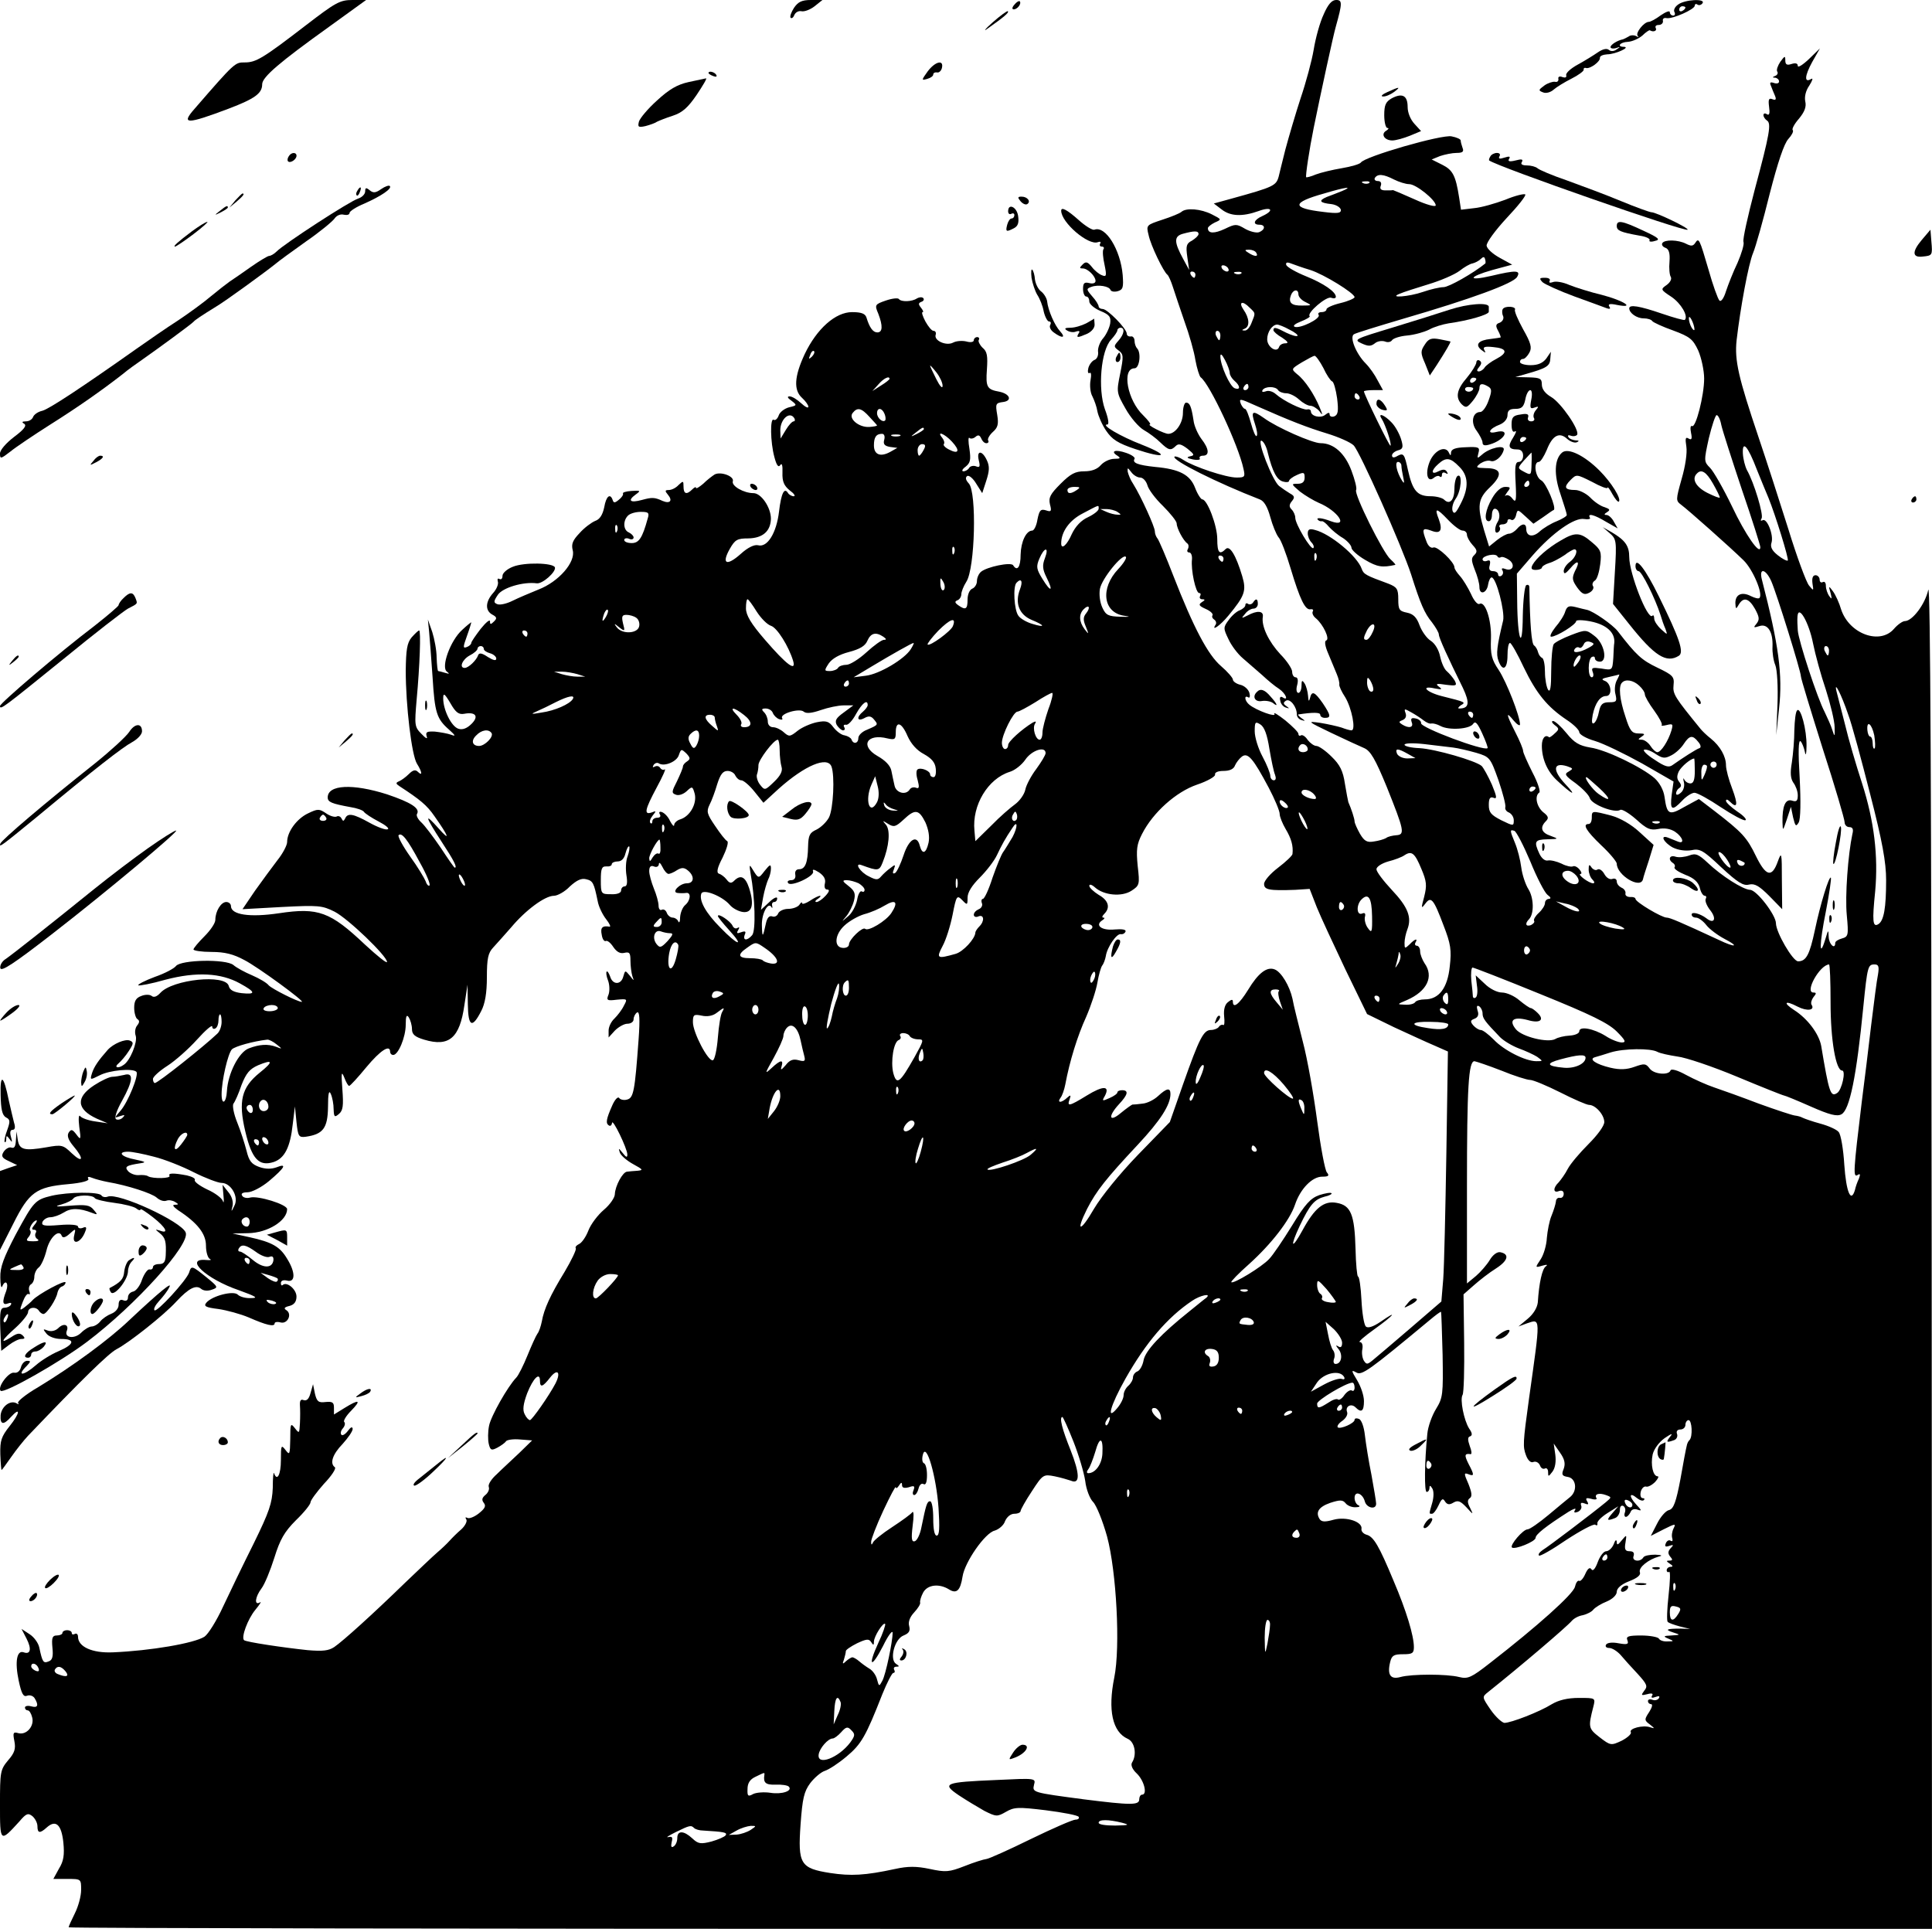 <?xml version="1.0" standalone="no"?>
<!DOCTYPE svg PUBLIC "-//W3C//DTD SVG 20010904//EN"
 "http://www.w3.org/TR/2001/REC-SVG-20010904/DTD/svg10.dtd">
<svg version="1.0" xmlns="http://www.w3.org/2000/svg"
 width="619pt" height="619pt" viewBox="0 0 619 619"
 preserveAspectRatio="xMidYMid meet">
<g transform="translate(0,619) scale(0.1,-0.1)"
fill="#000000" stroke="none">
<path d="M980 6109 c-139 -107 -160 -119 -196 -119 -31 0 -31 1 -161 -149 -44
-50 -25 -50 110 1 84 32 107 49 107 78 0 23 55 70 214 184 l119 86 -44 0 c-40
0 -54 -8 -149 -81z"/>
<path d="M2544 6165 c-9 -14 -14 -28 -11 -32 4 -3 9 1 12 9 4 9 14 14 23 12 9
-2 28 5 42 16 l25 20 -37 0 c-29 0 -41 -6 -54 -25z"/>
<path d="M3250 6175 c-8 -9 -8 -15 -2 -15 12 0 26 19 19 26 -2 2 -10 -2 -17
-11z"/>
<path d="M4241 6144 c-12 -25 -26 -76 -32 -113 -6 -36 -25 -106 -42 -156 -16
-49 -38 -124 -49 -165 -10 -41 -20 -79 -21 -85 -8 -30 -16 -34 -150 -71 l-58
-16 25 -19 c28 -22 66 -24 119 -5 41 15 51 2 12 -16 -28 -12 -33 -28 -10 -28
20 0 19 -16 -1 -24 -9 -3 -29 2 -45 11 -27 16 -31 16 -64 0 -34 -16 -55 -16
-55 2 0 4 10 12 22 18 23 10 22 10 -9 26 -35 18 -83 22 -98 8 -6 -5 -33 -16
-61 -25 -51 -17 -52 -17 -44 -49 7 -34 48 -118 60 -127 4 -3 12 -21 18 -40 6
-19 23 -69 37 -110 15 -41 31 -97 35 -124 5 -27 13 -52 17 -55 29 -21 121
-218 137 -293 6 -26 4 -28 -22 -28 -34 0 -136 34 -170 56 -13 9 -26 13 -29 11
-10 -11 139 -85 273 -137 14 -5 25 -24 34 -57 7 -26 19 -55 26 -64 8 -8 25
-53 39 -100 30 -100 47 -135 64 -131 7 1 10 -2 7 -7 -3 -5 1 -15 10 -22 23
-19 46 -67 33 -71 -6 -2 -4 -18 7 -43 9 -22 21 -51 27 -65 6 -14 9 -29 8 -33
-1 -5 7 -23 19 -41 21 -35 35 -106 20 -106 -5 0 -19 4 -32 9 -13 4 -43 11 -68
15 -43 6 -42 5 35 -32 44 -21 92 -43 106 -49 20 -9 35 -34 72 -124 56 -140 59
-153 31 -155 -12 -1 -27 -4 -33 -9 -7 -4 -24 -9 -39 -11 -22 -4 -31 1 -45 25
-9 16 -17 34 -17 39 0 9 -11 42 -20 62 -1 3 -6 29 -11 59 -6 41 -16 61 -43 87
-19 19 -41 34 -48 34 -8 0 -20 9 -28 19 -7 11 -17 18 -22 15 -4 -3 -8 -1 -8 5
0 5 -19 24 -42 43 -23 18 -39 28 -35 21 8 -13 -58 11 -80 29 -15 12 -18 32 -4
24 5 -4 7 3 4 14 -3 11 -16 23 -29 26 -13 3 -24 11 -24 17 0 5 -17 25 -38 43
-42 36 -88 123 -153 290 -23 60 -46 113 -50 118 -5 6 -9 16 -9 24 0 14 -44
111 -69 151 -9 13 -16 31 -18 40 -1 14 0 13 11 -1 7 -10 20 -18 29 -18 9 0 19
-11 23 -24 3 -13 25 -43 50 -67 24 -24 44 -49 44 -56 0 -15 21 -55 34 -64 5
-4 5 -12 2 -18 -4 -6 -2 -11 4 -11 6 0 10 -10 9 -22 -4 -34 12 -108 23 -108 5
0 6 -4 3 -10 -3 -5 0 -10 7 -10 10 0 9 -3 -1 -9 -12 -8 -10 -12 12 -22 14 -6
24 -15 22 -20 -3 -4 -1 -10 5 -14 6 -4 8 -11 5 -16 -16 -24 14 -4 41 29 52 63
58 79 44 126 -20 67 -40 100 -53 87 -20 -20 -27 -12 -27 32 0 43 -32 127 -48
127 -4 0 -15 16 -23 37 -16 42 -50 60 -128 67 -56 6 -74 13 -66 26 3 4 -9 13
-27 19 -34 12 -52 6 -28 -9 12 -8 9 -10 -10 -10 -14 0 -33 -9 -43 -20 -11 -13
-29 -20 -53 -20 -29 0 -44 -8 -76 -40 -33 -33 -39 -44 -34 -66 6 -22 4 -25
-13 -19 -17 5 -21 0 -27 -29 -3 -20 -11 -36 -17 -36 -19 0 -36 -35 -37 -77 0
-40 -11 -55 -24 -34 -7 11 -84 -5 -103 -21 -7 -6 -13 -19 -13 -30 0 -10 -7
-21 -15 -24 -9 -4 -15 -19 -15 -35 0 -31 -6 -35 -30 -18 -11 8 -12 12 -2 16 6
2 12 11 12 19 0 8 7 26 16 40 28 42 34 287 8 315 -10 11 -12 19 -5 24 6 3 19
-8 29 -25 l19 -30 13 40 c10 31 11 46 2 65 -15 33 -34 33 -26 0 5 -20 3 -24
-9 -19 -8 3 -18 1 -22 -5 -3 -6 -12 -11 -18 -11 -7 0 -4 7 7 15 15 12 17 22
12 57 -4 23 -4 39 0 35 4 -4 13 -2 19 3 9 8 14 6 19 -5 3 -8 10 -15 16 -15 6
0 9 4 6 9 -3 4 4 17 15 27 16 14 19 25 14 55 -6 35 -5 38 19 41 30 4 22 26
-12 33 -40 7 -44 15 -40 71 3 43 1 58 -14 70 -9 9 -15 21 -12 25 3 5 0 9 -5 9
-6 0 -11 -5 -11 -10 0 -6 -10 -8 -24 -4 -13 3 -32 2 -43 -4 -22 -11 -62 7 -55
26 2 6 -1 12 -7 12 -6 0 -17 14 -26 30 -9 17 -13 30 -9 30 4 0 1 6 -5 14 -9
11 -9 15 1 19 7 2 10 8 6 12 -4 4 -13 3 -20 -1 -16 -11 -51 -12 -58 -2 -3 4
-22 2 -42 -5 -35 -12 -36 -14 -24 -42 15 -39 14 -60 -3 -60 -14 0 -25 15 -35
48 -4 12 -16 17 -46 17 -53 0 -113 -53 -152 -135 -33 -71 -36 -115 -8 -140 11
-10 20 -23 20 -28 0 -6 -10 -1 -23 11 -13 12 -29 22 -37 22 -9 0 -7 -5 6 -14
18 -14 18 -15 -8 -21 -15 -4 -30 -16 -33 -26 -4 -11 -11 -17 -16 -14 -12 8
-11 -71 2 -119 7 -27 13 -35 19 -26 5 8 8 -1 7 -24 -1 -29 5 -42 23 -57 14
-10 20 -19 13 -19 -6 0 -15 5 -18 10 -12 20 -22 0 -29 -59 -8 -68 -37 -116
-67 -108 -12 3 -33 -7 -56 -28 -45 -40 -62 -32 -35 16 17 30 24 34 60 34 46 1
71 23 72 63 0 36 -31 82 -56 82 -31 0 -71 23 -66 38 5 16 -38 32 -58 22 -8 -5
-25 -18 -37 -30 -13 -11 -23 -17 -23 -13 0 4 -5 2 -12 -5 -18 -18 -28 -15 -28
9 0 19 -1 19 -16 5 -8 -9 -22 -16 -31 -16 -13 0 -13 -3 -3 -15 16 -19 7 -30
-17 -20 -26 12 -34 12 -67 3 -37 -10 -46 -2 -20 17 18 13 17 14 -13 12 -17 -1
-29 -5 -27 -8 2 -4 -4 -13 -13 -20 -13 -11 -17 -11 -20 -1 -8 23 -21 12 -27
-23 -5 -24 -14 -39 -29 -44 -12 -5 -35 -22 -50 -39 -22 -23 -27 -35 -22 -55
10 -38 -45 -101 -110 -126 -27 -11 -65 -27 -83 -36 -18 -9 -39 -14 -48 -11
-13 5 -13 9 1 30 15 23 82 43 125 37 19 -2 62 37 58 51 -5 15 -99 17 -135 2
-18 -7 -33 -20 -33 -29 0 -9 -4 -13 -10 -10 -5 3 -7 0 -5 -8 3 -7 -3 -24 -15
-37 -25 -28 -26 -56 -3 -69 15 -8 16 -12 6 -22 -11 -11 -13 -10 -13 0 0 8 -13
-3 -30 -24 -16 -21 -30 -41 -30 -45 0 -4 -6 -10 -14 -13 -13 -5 -13 -1 0 35 8
22 14 42 14 44 0 1 -13 -9 -29 -24 -38 -34 -69 -120 -49 -134 9 -7 8 -8 -5 -4
-10 3 -21 6 -23 6 -2 0 -4 19 -5 43 0 23 -7 60 -14 82 l-14 40 4 -40 c2 -22 7
-87 11 -145 7 -114 13 -133 53 -168 21 -19 22 -22 6 -16 -11 4 -34 8 -52 10
-25 1 -30 -1 -26 -15 4 -10 -2 -8 -17 8 -22 22 -22 28 -15 110 10 107 14 221
8 221 -3 0 -13 -10 -24 -22 -15 -18 -18 -40 -19 -106 0 -113 19 -272 36 -299
17 -27 18 -41 3 -26 -8 8 -16 6 -29 -7 -10 -10 -24 -20 -31 -23 -12 -5 -11 -8
1 -16 66 -43 88 -61 112 -96 46 -65 52 -83 14 -40 -48 54 -45 41 9 -42 40 -61
51 -83 42 -83 -2 0 -22 29 -45 64 -24 35 -51 71 -62 81 -11 10 -17 22 -14 27
11 18 -19 37 -96 63 -110 35 -190 31 -190 -10 0 -15 13 -20 73 -31 20 -3 40
-10 43 -15 3 -5 24 -19 47 -31 23 -12 36 -23 29 -25 -6 -3 -33 7 -58 21 -52
29 -70 32 -78 14 -5 -10 -7 -10 -12 0 -3 6 -10 9 -15 6 -6 -3 -21 1 -34 10
-22 15 -27 15 -58 0 -36 -17 -67 -59 -67 -92 0 -10 -14 -37 -31 -58 -17 -22
-49 -66 -72 -98 l-40 -59 126 7 c117 6 129 5 169 -15 43 -22 168 -142 168
-161 0 -6 -31 19 -70 55 -112 106 -150 120 -276 101 -94 -14 -154 -5 -154 23
0 7 -7 13 -15 13 -17 0 -35 -30 -35 -57 0 -11 -16 -34 -35 -53 -19 -19 -35
-38 -35 -42 0 -4 26 -8 58 -8 42 0 70 -7 105 -26 43 -22 196 -134 184 -134
-13 0 -96 42 -106 53 -6 8 -30 22 -53 32 -24 10 -51 25 -60 33 -24 20 -168 17
-184 -3 -6 -8 -36 -24 -68 -35 -32 -12 -55 -24 -53 -27 3 -2 42 5 87 18 99 26
178 22 239 -12 51 -28 52 -36 5 -31 -25 3 -38 10 -41 23 -10 39 -180 21 -219
-22 -11 -12 -21 -16 -28 -10 -6 5 -21 5 -33 0 -17 -6 -23 -16 -23 -38 0 -16 5
-33 10 -36 8 -5 7 -11 0 -20 -7 -8 -9 -23 -5 -34 6 -20 -18 -80 -39 -93 -18
-13 -32 -8 -16 5 8 7 23 24 33 40 15 23 16 28 3 33 -15 6 -53 -10 -71 -30 -30
-34 -43 -53 -50 -74 -7 -23 -7 -23 25 -7 31 16 105 23 117 11 9 -9 -27 -98
-51 -125 -20 -23 -20 -24 -1 -17 15 5 17 4 8 -5 -6 -6 -16 -8 -21 -5 -6 4 1
27 19 59 36 65 38 92 7 83 -13 -3 -30 -6 -38 -6 -9 0 -35 -12 -58 -27 -60 -39
-57 -77 8 -107 l35 -15 -40 6 c-22 3 -44 11 -48 17 -5 6 -6 -9 -3 -34 6 -42 5
-44 -9 -25 -13 17 -17 18 -25 6 -6 -10 -1 -24 16 -44 34 -40 30 -56 -6 -22
-28 27 -32 28 -82 19 -70 -12 -86 -8 -91 24 l-4 27 -2 -29 c-1 -19 -5 -26 -14
-23 -7 3 -18 -3 -25 -13 -9 -14 -6 -20 16 -30 l27 -13 -27 -9 -28 -10 0 -126
0 -127 43 85 c50 100 73 117 175 126 45 4 69 11 65 17 -4 7 1 8 13 3 10 -4 33
-10 49 -13 64 -11 141 -36 157 -50 10 -9 23 -13 31 -10 8 3 20 1 28 -4 12 -7
12 -9 -1 -9 -9 0 -5 -6 10 -17 63 -41 90 -76 90 -114 0 -21 6 -40 13 -43 6 -3
1 -4 -12 -3 -73 7 -1 -61 105 -97 55 -20 63 -25 38 -25 -16 -1 -35 4 -42 11
-14 14 -83 -4 -101 -26 -9 -11 -2 -15 39 -20 27 -4 71 -16 97 -27 57 -25 83
-31 83 -19 0 4 8 6 19 3 22 -6 38 26 19 39 -10 6 -7 10 10 14 15 4 22 14 22
30 0 23 -31 49 -44 37 -3 -3 -6 -1 -6 6 0 8 8 11 20 8 27 -7 27 27 0 70 -23
39 -48 53 -120 69 l-55 12 50 1 c63 1 125 40 125 77 0 15 -93 44 -119 37 -10
-3 -22 0 -25 6 -5 7 2 11 17 11 14 0 45 16 69 36 51 43 59 58 24 44 -17 -6
-35 -6 -55 1 -25 9 -33 19 -41 52 -6 23 -19 64 -30 91 -11 27 -16 54 -12 60 5
6 17 33 26 60 15 38 26 51 53 63 48 20 50 12 5 -24 -58 -47 -69 -91 -46 -188
21 -89 44 -113 91 -98 35 12 53 47 61 121 l7 57 5 -50 c5 -46 7 -50 30 -47 55
8 70 27 71 95 0 44 3 56 9 42 5 -11 9 -33 9 -49 1 -25 3 -27 17 -15 13 11 15
26 11 79 -4 53 -3 60 6 38 6 -16 13 -28 16 -27 3 0 28 27 55 60 45 54 76 74
76 49 0 -5 4 -10 10 -10 16 0 40 57 40 97 0 28 3 34 10 23 5 -8 10 -25 10 -37
0 -17 9 -25 39 -34 80 -24 114 5 129 111 l10 65 1 -63 c1 -72 14 -78 43 -21
12 23 18 57 18 108 0 60 4 78 20 95 11 12 37 41 58 65 46 55 108 101 137 101
11 0 35 13 51 30 22 20 37 27 52 23 22 -5 25 -12 37 -70 3 -18 16 -44 27 -58
11 -14 16 -25 11 -24 -23 4 -30 -3 -25 -26 2 -14 8 -22 13 -20 4 3 15 -5 24
-19 11 -16 22 -22 35 -19 17 4 20 0 20 -25 0 -17 3 -39 6 -49 6 -17 6 -17 -8
1 -15 18 -15 18 -21 -3 -7 -27 -34 -27 -42 0 -4 11 -9 19 -11 16 -3 -2 -1 -15
4 -28 5 -13 6 -33 2 -45 -8 -19 -5 -21 26 -17 34 3 35 3 23 -19 -6 -13 -20
-31 -30 -41 -11 -10 -19 -27 -19 -39 l0 -22 20 22 c12 12 30 22 40 22 11 0 20
6 20 14 0 8 5 18 11 22 8 5 10 -19 5 -87 -12 -165 -16 -187 -37 -192 -10 -3
-22 0 -25 5 -4 6 -14 -5 -22 -23 -20 -45 -22 -58 -11 -65 5 -3 9 1 10 8 1 17
49 -82 49 -101 0 -11 -4 -9 -15 5 -13 16 -14 17 -9 1 4 -10 23 -26 43 -37 31
-17 33 -19 14 -21 -13 -1 -28 -2 -34 -3 -14 -1 -38 -46 -39 -72 0 -11 -16 -34
-35 -50 -19 -16 -42 -46 -50 -67 -8 -21 -22 -40 -30 -43 -8 -4 -13 -9 -10 -14
2 -4 -14 -38 -36 -75 -46 -75 -66 -119 -73 -159 -3 -15 -9 -33 -14 -39 -5 -7
-19 -38 -32 -70 -13 -32 -29 -64 -36 -71 -27 -28 -81 -123 -87 -154 -4 -19 -4
-45 -1 -58 5 -21 9 -22 28 -12 11 6 24 15 27 20 3 5 24 8 45 6 l39 -3 -41 -40
c-23 -22 -56 -52 -72 -68 -17 -15 -29 -33 -26 -41 3 -7 -2 -19 -11 -26 -11 -9
-12 -16 -5 -25 8 -10 4 -18 -16 -34 -14 -11 -31 -18 -37 -14 -6 3 -7 1 -3 -5
4 -6 -4 -21 -16 -32 -13 -11 -30 -28 -38 -37 -8 -9 -26 -26 -39 -37 -14 -12
-59 -55 -102 -96 -106 -103 -199 -187 -228 -207 -18 -12 -37 -14 -85 -10 -77
8 -198 26 -204 32 -10 9 12 68 36 97 15 18 21 29 15 24 -19 -11 -16 17 5 45
10 13 28 57 41 98 18 58 32 83 69 120 26 25 47 51 47 58 0 6 20 33 43 59 24
25 40 49 35 53 -17 12 -8 41 25 75 17 19 32 40 32 48 -1 8 -6 6 -15 -6 -8 -11
-18 -17 -21 -13 -4 4 -2 13 4 20 7 8 9 17 5 21 -4 3 6 20 22 36 34 35 26 38
-21 9 l-34 -21 0 22 c0 17 -5 20 -27 18 -23 -3 -28 2 -34 27 l-6 30 -8 -28
c-5 -19 -12 -26 -22 -23 -9 4 -13 -1 -12 -17 1 -12 1 -38 0 -57 -2 -33 -2 -34
-16 -16 -14 18 -15 15 -15 -35 -1 -50 -2 -52 -15 -35 -14 18 -15 16 -15 -32 0
-46 -12 -70 -22 -42 -2 6 -4 -15 -4 -47 -2 -49 -11 -76 -61 -178 -33 -66 -77
-157 -98 -202 -21 -46 -48 -89 -60 -97 -33 -21 -173 -45 -293 -50 -67 -3 -112
18 -112 50 0 8 -5 12 -10 9 -6 -3 -10 -2 -10 3 0 5 -7 9 -15 9 -8 0 -15 -4
-15 -9 0 -4 -8 -8 -18 -8 -14 0 -17 -7 -14 -39 3 -28 0 -40 -12 -44 -17 -7
-20 -3 -30 44 -3 15 -17 34 -31 43 l-26 17 16 -31 c17 -33 13 -52 -9 -44 -22
8 -29 -30 -16 -91 9 -42 15 -53 27 -48 8 3 19 0 24 -8 14 -23 10 -32 -11 -26
-11 3 -20 1 -20 -4 0 -5 4 -9 9 -9 5 0 11 -10 14 -22 8 -28 -18 -58 -44 -51
-17 5 -18 1 -13 -25 5 -25 1 -38 -20 -62 -25 -30 -26 -37 -26 -142 0 -122 0
-122 62 -54 22 26 28 28 42 17 9 -8 16 -22 16 -32 0 -23 8 -24 30 -4 29 26 47
9 53 -48 4 -40 1 -60 -14 -84 l-18 -33 44 0 c45 0 45 0 45 -35 0 -20 -9 -53
-20 -75 -11 -22 -20 -42 -20 -45 0 -3 1343 -5 2985 -5 l2985 0 -1 2168 c-1
1444 -4 2152 -11 2122 -10 -46 -51 -100 -75 -100 -7 0 -23 -11 -35 -25 -45
-52 -143 -16 -169 62 -6 21 -18 47 -26 58 -14 19 -15 19 -8 -5 5 -19 4 -22 -4
-10 -6 8 -11 23 -11 33 0 10 -4 15 -10 12 -5 -3 -10 0 -10 8 0 7 -6 14 -13 14
-9 0 -12 -9 -10 -26 4 -25 4 -25 -11 -7 -9 11 -39 92 -66 180 -28 89 -71 222
-96 296 -64 190 -77 245 -70 310 12 103 38 245 53 280 8 19 32 104 53 189 26
101 46 161 60 176 11 12 17 24 14 28 -4 3 5 20 20 37 18 22 24 38 20 55 -3 14
1 34 13 51 10 16 13 25 6 21 -23 -14 -21 10 3 54 l25 44 -35 -34 c-20 -19 -36
-29 -36 -22 0 8 -7 10 -20 6 -15 -5 -20 -2 -20 12 0 15 -2 14 -16 -5 -8 -12
-13 -26 -10 -31 4 -5 0 -12 -6 -14 -10 -4 -10 -6 0 -6 6 -1 12 -6 12 -12 0 -6
-7 -8 -16 -5 -12 4 -15 2 -10 -9 3 -8 9 -23 13 -32 5 -12 2 -15 -8 -11 -12 5
-14 -1 -11 -24 3 -21 1 -29 -7 -24 -6 4 -11 3 -11 -3 0 -5 5 -13 11 -17 15 -9
9 -43 -39 -222 -22 -84 -39 -159 -36 -167 3 -7 -6 -37 -19 -67 -14 -29 -30
-70 -37 -91 -7 -23 -16 -35 -21 -30 -5 5 -21 49 -35 99 -29 99 -31 104 -43 85
-7 -10 -13 -10 -29 -2 -25 13 -69 14 -76 2 -3 -5 1 -12 10 -15 11 -4 15 -17
13 -44 -2 -21 0 -43 4 -49 4 -7 -2 -18 -13 -26 -20 -14 -20 -15 15 -38 31 -21
55 -62 43 -74 -2 -2 -35 7 -73 20 -73 25 -105 30 -105 17 0 -15 24 -32 46 -32
13 0 25 -4 28 -9 3 -4 33 -18 67 -30 54 -20 63 -28 80 -64 10 -23 19 -64 19
-90 0 -54 -27 -160 -39 -152 -5 2 -6 -7 -3 -22 4 -19 2 -24 -8 -18 -10 6 -11
0 -7 -26 3 -20 -3 -62 -15 -103 -19 -68 -19 -70 -2 -83 23 -17 157 -136 200
-178 30 -29 64 -109 51 -121 -3 -3 -15 0 -27 6 -29 15 -50 6 -50 -22 1 -20 2
-21 11 -5 15 25 32 21 52 -14 14 -26 15 -34 5 -47 -11 -13 -10 -14 9 -8 27 9
44 -19 42 -66 -1 -18 3 -45 9 -59 6 -15 9 -70 7 -125 l-4 -99 9 85 c12 109 -1
203 -55 413 -10 39 12 35 30 -5 18 -41 95 -289 95 -305 0 -7 32 -111 70 -232
39 -120 70 -226 70 -235 0 -9 7 -16 15 -16 11 0 14 -7 10 -22 -14 -65 -24
-199 -18 -260 6 -65 5 -69 -16 -75 -11 -3 -21 -9 -21 -14 0 -23 -20 -5 -21 19
-1 25 -1 25 -11 -8 -20 -65 -19 -14 2 90 11 57 18 105 16 108 -6 6 -34 -86
-51 -167 -17 -80 -28 -101 -54 -101 -17 0 -71 93 -71 122 0 26 -62 107 -83
107 -23 1 -92 45 -136 87 -29 27 -38 31 -59 23 -14 -5 -33 -7 -43 -4 -20 7
-26 -9 -9 -20 6 -4 8 -10 5 -14 -2 -5 13 -15 35 -24 27 -10 41 -23 46 -41 3
-14 10 -26 16 -26 5 0 6 -5 3 -10 -3 -6 3 -22 15 -37 21 -27 12 -45 -13 -25
-20 15 -47 22 -47 12 0 -6 6 -10 14 -10 8 0 23 -11 33 -24 10 -13 37 -33 58
-44 50 -26 35 -29 -19 -3 -125 58 -156 71 -166 71 -16 0 -100 50 -100 60 0 4
-8 7 -17 6 -10 0 -17 5 -15 12 1 7 -5 15 -13 18 -8 4 -15 12 -15 20 0 7 -6 11
-14 8 -8 -3 -19 3 -26 16 -6 11 -16 18 -22 14 -5 -4 -14 0 -19 7 -7 11 -9 9
-9 -7 0 -11 5 -25 12 -32 7 -7 8 -12 2 -12 -13 0 -52 29 -40 30 5 0 3 7 -4 15
-7 8 -16 12 -21 9 -5 -2 -21 1 -36 9 -15 7 -35 12 -44 10 -9 -2 -20 7 -27 22
-18 39 -15 45 26 46 36 1 37 1 10 11 -30 10 -35 27 -15 47 10 10 8 16 -9 29
-21 18 -28 52 -12 63 4 3 -5 32 -22 64 -16 32 -30 63 -30 69 0 6 -11 33 -25
60 -30 59 -31 69 -5 37 11 -13 20 -18 20 -12 0 26 -43 136 -68 174 -23 34 -27
50 -25 101 2 61 -19 122 -37 111 -6 -3 -18 11 -27 32 -10 21 -26 47 -35 57
-10 11 -18 23 -18 28 0 17 -54 68 -67 64 -8 -4 -18 5 -23 20 -15 39 -13 44 15
34 30 -12 38 0 25 36 -15 38 -8 38 29 -1 18 -19 39 -35 47 -35 8 0 14 -6 14
-13 0 -7 8 -22 18 -33 15 -16 16 -22 6 -32 -11 -10 -10 -18 1 -47 8 -19 15
-44 15 -56 0 -27 24 -20 28 9 2 12 7 22 11 22 15 0 43 -110 37 -138 -20 -83
-23 -108 -15 -129 13 -36 29 -27 29 17 0 22 3 40 8 40 4 0 24 -35 44 -78 41
-85 76 -127 137 -168 23 -15 41 -33 41 -40 0 -7 22 -20 50 -28 27 -8 95 -41
151 -72 l101 -58 -6 -43 c-6 -49 1 -53 34 -18 13 14 31 25 39 25 9 0 47 -21
84 -46 38 -25 73 -44 79 -42 6 2 -6 15 -26 28 -20 14 -36 29 -36 34 0 6 5 5
12 -2 25 -25 27 -10 8 41 -11 28 -20 62 -20 75 0 28 -18 61 -49 86 -13 10 -27
24 -32 30 -83 102 -90 112 -87 141 3 27 -2 32 -52 56 -50 24 -67 39 -127 117
-17 21 -77 63 -98 68 -5 1 -22 5 -37 9 -21 5 -27 3 -33 -14 -3 -12 -18 -35
-32 -51 -13 -17 -19 -30 -13 -30 17 0 80 39 80 50 0 4 21 4 46 -1 51 -10 80
-36 76 -70 -1 -3 -2 -24 -3 -47 -3 -40 -3 -40 -38 -34 -29 4 -33 3 -28 -11 4
-10 2 -17 -3 -17 -13 0 -13 57 0 65 6 3 10 1 10 -4 0 -6 7 -11 16 -11 26 0 14
60 -18 83 -26 20 -28 20 -75 2 -26 -10 -51 -23 -55 -29 -4 -6 -8 -45 -8 -86 0
-52 -3 -70 -10 -60 -5 8 -10 34 -10 57 0 23 -4 43 -9 45 -5 2 -11 10 -13 18
-2 8 -7 18 -13 22 -8 6 -13 65 -15 186 0 7 -4 10 -10 7 -5 -3 -10 -48 -11 -98
-1 -118 -17 -78 -18 47 l-1 88 51 59 c63 72 134 122 165 116 13 -2 21 0 18 4
-9 16 14 10 52 -13 l37 -21 -12 21 c-6 12 -17 22 -24 22 -8 0 -8 3 2 9 11 7 9
10 -8 16 -12 3 -33 17 -46 31 -13 13 -35 24 -48 24 -34 0 -38 9 -15 32 19 19
19 19 69 -6 27 -15 49 -23 49 -19 1 5 8 -5 16 -20 9 -16 18 -27 21 -24 8 9
-24 61 -62 99 -49 49 -101 74 -120 58 -25 -21 -27 -71 -5 -134 11 -33 20 -62
20 -66 0 -4 -15 -13 -32 -20 -18 -7 -43 -22 -55 -33 -22 -20 -43 -16 -43 9 0
18 -14 18 -30 -1 -7 -8 -18 -15 -25 -15 -7 0 -24 -9 -38 -20 l-26 -21 -16 52
c-23 78 -20 101 19 138 42 40 37 61 -13 61 -33 1 -34 2 -18 15 11 7 25 11 33
8 14 -5 37 14 42 36 4 17 -46 6 -70 -16 -15 -13 -16 -13 -11 6 5 18 1 20 -41
18 -33 -1 -46 -6 -47 -17 0 -10 -2 -11 -6 -2 -10 25 -43 12 -60 -22 -18 -39
-11 -75 11 -57 7 6 16 8 19 4 4 -3 7 -1 7 6 0 7 5 9 12 5 7 -4 8 -3 4 4 -5 9
-13 9 -27 2 -24 -13 -25 2 -1 23 25 23 39 21 67 -8 30 -29 32 -67 5 -119 -15
-30 -21 -35 -26 -23 -3 9 1 26 10 39 18 25 22 83 6 73 -5 -3 -10 -21 -10 -40
0 -37 -15 -54 -33 -36 -6 6 -26 11 -43 11 -43 0 -58 17 -73 84 -11 51 -14 55
-32 46 -13 -8 -19 -7 -19 1 0 6 9 13 19 16 16 4 18 10 10 36 -5 16 -18 41 -31
54 -23 24 -45 32 -31 11 12 -19 33 -82 28 -86 -3 -3 -85 165 -85 174 0 2 14 4
30 4 l31 0 -17 31 c-9 18 -26 42 -38 54 -31 31 -53 85 -38 94 6 4 78 26 159
50 216 63 353 113 364 134 12 21 -3 22 -83 3 -78 -18 -74 -3 4 19 l63 17 -40
22 c-22 12 -41 29 -42 39 0 11 28 49 64 88 36 38 63 72 60 76 -4 3 -33 -4 -64
-17 -32 -12 -77 -25 -100 -27 l-42 -5 -6 39 c-11 70 -20 88 -54 105 l-34 17
27 11 c15 5 39 10 53 10 19 0 24 4 19 16 -3 9 -6 19 -6 24 0 4 -13 10 -29 13
-31 7 -280 -65 -291 -84 -4 -5 -31 -13 -61 -18 -30 -5 -67 -14 -83 -20 -16 -7
-30 -10 -31 -9 -3 3 10 89 24 158 23 113 63 298 71 325 21 75 21 85 1 85 -14
0 -26 -14 -40 -46z m225 -529 c16 -8 38 -15 49 -15 22 0 85 -51 85 -68 0 -6
-30 2 -67 19 -38 17 -69 30 -70 30 -2 -1 -12 -1 -24 -1 -15 0 -19 5 -15 15 3
9 0 15 -10 15 -8 0 -12 5 -9 10 9 14 28 12 61 -5z m-79 -11 c-3 -3 -12 -4 -19
-1 -8 3 -5 6 6 6 11 1 17 -2 13 -5z m-87 -26 c-14 -6 -36 -14 -49 -19 -28 -12
-23 -19 15 -23 15 -2 28 -10 30 -18 1 -11 -9 -13 -56 -7 -103 12 -102 30 2 59
70 21 96 24 58 8z m-460 -138 c0 -5 -10 -14 -21 -21 -18 -9 -20 -17 -15 -52
l6 -42 -19 35 c-30 55 -30 73 -1 81 37 10 50 10 50 -1z m185 -60 c8 -13 -5
-13 -25 0 -13 8 -13 10 2 10 9 0 20 -4 23 -10z m734 -34 c-38 -31 -117 -76
-134 -76 -12 0 -42 -7 -65 -15 -46 -16 -114 -21 -75 -6 11 5 52 18 91 30 40
12 84 31 100 43 15 12 34 23 42 24 8 2 20 8 26 14 8 8 12 8 14 0 2 -6 2 -13 1
-14z m-561 -21 c44 -14 141 -74 142 -87 0 -4 -20 -13 -45 -19 -25 -6 -45 -15
-45 -20 0 -5 -7 -9 -16 -9 -8 0 -13 -4 -9 -9 7 -12 -60 -45 -77 -38 -7 3 2 10
20 17 18 7 31 15 28 17 -10 10 54 65 69 59 8 -3 15 -2 15 3 0 16 -39 43 -96
66 -32 13 -60 29 -63 36 -2 8 2 10 15 5 11 -4 38 -14 62 -21z m-263 5 c3 -5 2
-10 -4 -10 -5 0 -13 5 -16 10 -3 6 -2 10 4 10 5 0 13 -4 16 -10z m-105 -20 c0
-5 -2 -10 -4 -10 -3 0 -8 5 -11 10 -3 6 -1 10 4 10 6 0 11 -4 11 -10z m147 4
c-3 -3 -12 -4 -19 -1 -8 3 -5 6 6 6 11 1 17 -2 13 -5z m183 -67 c0 -8 10 -19
23 -25 21 -10 20 -11 -10 -11 -35 -1 -46 9 -37 33 7 19 24 21 24 3z m-156 -43
c19 -18 19 -16 6 -48 -5 -14 -15 -26 -22 -25 -10 0 -10 2 0 6 17 7 15 34 -4
61 -17 25 -3 30 20 6z m1425 -69 c0 -5 -4 -3 -9 5 -5 8 -9 22 -9 30 0 16 17
-16 18 -35z m-1298 -1 c17 -8 29 -18 26 -20 -3 -3 -19 2 -36 10 -34 18 -41 19
-41 8 0 -4 12 -15 28 -24 18 -12 22 -18 10 -18 -9 0 -18 -5 -20 -12 -7 -20
-38 0 -38 25 0 23 16 47 32 47 5 0 23 -7 39 -16z m-221 -19 c0 -8 -2 -15 -4
-15 -2 0 -6 7 -10 15 -3 8 -1 15 4 15 6 0 10 -7 10 -15z m-1309 -68 c-10 -9
-11 -8 -5 6 3 10 9 15 12 12 3 -3 0 -11 -7 -18z m1339 -52 c0 -7 7 -18 15 -25
19 -16 20 -31 1 -24 -16 6 -46 74 -46 102 0 11 5 7 15 -12 8 -15 15 -34 15
-41z m300 16 c10 -22 23 -41 28 -43 5 -1 12 -26 16 -54 5 -41 3 -53 -9 -58 -8
-3 -15 0 -15 6 0 7 -4 7 -14 -1 -14 -12 -46 -5 -46 11 0 5 -6 8 -12 6 -15 -2
-75 27 -100 49 -10 9 -24 13 -33 9 -9 -3 -13 -2 -10 4 8 13 42 13 50 0 3 -5
15 -10 26 -10 11 0 29 -9 41 -20 12 -11 28 -20 36 -20 8 0 21 -8 29 -17 11
-16 12 -14 1 12 -17 41 -47 87 -72 106 -20 17 -19 17 15 38 19 11 37 21 41 21
4 0 17 -18 28 -39z m-1220 -57 c0 -11 -9 -1 -20 21 -11 22 -20 41 -20 43 0 3
9 -7 20 -21 11 -14 20 -33 20 -43z m-170 22 c0 -2 -12 -12 -27 -21 l-28 -18
19 21 c17 20 36 29 36 18z m1150 -26 c0 -5 -5 -10 -11 -10 -5 0 -7 5 -4 10 3
6 8 10 11 10 2 0 4 -4 4 -10z m355 -30 c3 -5 1 -10 -4 -10 -6 0 -11 5 -11 10
0 6 2 10 4 10 3 0 8 -4 11 -10z m-333 -29 c115 -51 168 -71 230 -90 36 -11 75
-28 85 -38 20 -20 155 -324 184 -413 30 -95 43 -125 67 -154 12 -16 22 -33 22
-39 0 -10 28 -72 77 -171 23 -49 20 -66 -12 -66 -5 0 -3 4 5 10 17 10 18 10
-62 30 -50 13 -68 35 -20 24 22 -4 24 -3 12 6 -12 9 -7 11 23 6 33 -4 36 -3
28 13 -6 10 -17 23 -25 30 -9 7 -18 29 -22 48 -4 20 -16 41 -30 50 -13 8 -29
31 -36 50 -9 25 -20 36 -40 40 -25 5 -28 10 -28 43 0 33 -4 39 -32 50 -71 26
-79 30 -85 47 -14 41 -101 113 -150 125 -17 5 -23 2 -23 -11 0 -9 5 -22 12
-29 6 -6 9 -14 6 -18 -8 -7 -58 77 -58 97 0 8 -5 20 -12 27 -8 8 -8 15 1 26
10 12 9 17 -6 25 -10 6 -26 17 -35 24 -21 17 -73 150 -56 145 7 -3 16 -20 20
-39 15 -60 29 -87 49 -92 10 -3 19 -2 19 2 0 4 11 13 25 19 22 10 25 9 25 -8
0 -14 -7 -20 -22 -20 -22 0 -21 -1 7 -25 17 -13 44 -29 60 -36 61 -25 99 -81
39 -59 -28 11 -50 13 -41 4 3 -3 8 -5 12 -4 4 1 14 -7 23 -18 9 -10 29 -27 45
-36 15 -10 27 -24 27 -31 0 -7 20 -25 44 -39 39 -23 55 -25 96 -16 3 0 -4 8
-15 18 -24 21 -118 210 -110 222 3 5 -4 33 -15 62 -21 56 -57 88 -99 88 -26 0
-140 50 -182 81 -37 26 -42 22 -28 -20 6 -18 9 -35 5 -38 -3 -3 -11 15 -18 41
-7 25 -15 46 -19 46 -4 0 -9 7 -13 15 -7 19 -5 19 46 -4z m-1236 -37 c13 -14
24 -26 24 -27 0 -2 -11 -4 -25 -5 -33 -2 -68 27 -53 45 15 19 28 16 54 -13z
m48 10 c4 -9 4 -19 2 -21 -8 -8 -26 8 -26 23 0 19 16 18 24 -2z m-289 -14 c3
-5 2 -10 -2 -10 -5 0 -16 -12 -25 -27 l-17 -28 -1 26 c0 36 30 63 45 39z
m2970 -22 c4 -18 34 -111 66 -207 33 -96 59 -179 59 -184 0 -29 -48 40 -91
131 -27 56 -59 112 -70 123 -20 20 -20 22 -4 95 10 41 21 74 25 74 5 0 12 -15
15 -32z m-2555 -13 c0 -2 -10 -9 -22 -15 -22 -11 -22 -10 -4 4 21 17 26 19 26
11z m-127 -34 c-4 -14 1 -20 19 -23 l23 -3 -23 -13 c-31 -17 -52 -9 -52 21 0
26 7 37 26 37 7 0 10 -8 7 -19z m50 12 c-7 -2 -19 -2 -25 0 -7 3 -2 5 12 5 14
0 19 -2 13 -5z m167 -18 c27 -29 22 -42 -10 -25 -12 6 -19 14 -16 17 3 4 1 12
-5 20 -20 24 7 14 31 -12z m-91 -27 c-5 -10 -12 -18 -14 -18 -3 0 -5 8 -5 18
0 10 7 19 14 19 11 0 13 -5 5 -19z m2670 -63 c13 -33 30 -73 37 -90 22 -54 66
-196 62 -201 -3 -2 -17 5 -32 17 -19 15 -25 27 -20 41 7 24 -15 80 -29 71 -6
-3 -7 -1 -3 6 7 11 -24 115 -47 155 -6 12 -12 35 -13 53 -2 44 16 24 45 -52z
m-1139 13 c0 -7 3 -24 6 -38 4 -18 3 -21 -4 -10 -17 27 -24 60 -13 60 6 0 11
-6 11 -12z m998 -57 c12 -21 22 -41 22 -45 0 -3 -18 4 -40 15 -37 19 -51 45
-33 62 14 15 30 5 51 -32z m-2038 -21 c-19 -13 -30 -13 -30 0 0 6 10 10 23 10
18 0 19 -2 7 -10z m70 -60 c0 -6 -15 -18 -34 -27 -22 -10 -40 -29 -52 -54 -15
-35 -34 -52 -34 -30 0 37 26 74 69 96 55 29 51 28 51 15z m60 -10 c13 -9 13
-10 0 -9 -8 0 -24 4 -35 9 l-20 9 20 0 c11 0 27 -4 35 -9z m-1505 -22 c-17
-62 -28 -78 -51 -78 -13 0 -24 4 -24 10 0 5 7 7 15 4 8 -4 15 -2 15 4 0 5 -7
12 -15 16 -18 7 -20 37 -3 54 7 7 25 12 41 12 25 0 28 -3 22 -22z m-98 -40
c-3 -8 -6 -5 -6 6 -1 11 2 17 5 13 3 -3 4 -12 1 -19z m1080 -70 c-3 -8 -6 -5
-6 6 -1 11 2 17 5 13 3 -3 4 -12 1 -19z m291 -16 c-9 -23 -8 -36 5 -62 23 -46
14 -49 -13 -5 -19 31 -21 39 -10 65 16 38 32 39 18 2z m869 -4 c-3 -8 -6 -5
-6 6 -1 11 2 17 5 13 3 -3 4 -12 1 -19z m592 7 c5 2 16 -2 26 -9 21 -15 12
-38 -12 -29 -10 4 -14 2 -9 -5 3 -6 2 -13 -4 -17 -5 -3 -10 -1 -10 4 0 6 -7
11 -16 11 -11 0 -15 6 -11 19 3 14 1 18 -9 14 -8 -3 -14 0 -14 5 0 12 43 21
48 9 2 -4 7 -5 11 -2z m-1226 -38 c-59 -62 -49 -141 20 -150 21 -3 17 -4 -13
-3 -39 1 -47 5 -58 29 -8 17 -11 42 -8 60 6 33 72 114 83 103 4 -3 -7 -21 -24
-39z m337 33 c0 -5 -2 -10 -4 -10 -3 0 -8 5 -11 10 -3 6 -1 10 4 10 6 0 11 -4
11 -10z m-896 -100 c-5 -5 -10 3 -11 18 -1 22 0 24 9 8 6 -10 6 -22 2 -26z
m244 2 c-17 -44 -3 -81 37 -98 44 -18 45 -26 3 -13 -18 5 -39 17 -45 26 -14
18 -18 95 -6 106 15 16 21 5 11 -21z m-844 -71 c14 -22 34 -42 46 -46 20 -6
57 -66 71 -112 11 -37 -21 -13 -90 67 -45 52 -61 79 -61 101 0 16 2 29 5 29 3
0 16 -18 29 -39z m1056 -6 c-10 -12 -10 -22 -1 -43 10 -25 10 -26 -4 -8 -18
24 -19 48 -3 64 17 17 23 6 8 -13z m-1539 -12 c-12 -20 -14 -14 -5 12 4 9 9
14 11 11 3 -2 0 -13 -6 -23z m3868 -85 c7 -35 25 -101 41 -148 15 -47 28 -101
28 -120 1 -31 0 -32 -7 -10 -4 14 -16 40 -25 59 -23 43 -84 229 -86 261 -1 14
-2 34 -1 45 3 40 37 -20 50 -87z m-3771 83 c8 -5 12 -17 10 -27 -4 -24 -53
-27 -71 -5 -11 14 -10 15 7 1 18 -14 19 -13 12 13 -5 22 -3 27 11 27 10 0 24
-4 31 -9z m1015 -27 c-6 -16 -74 -66 -81 -59 -2 2 13 22 34 44 38 38 59 46 47
15z m1345 -19 c-6 -14 -15 -25 -20 -25 -11 0 -10 7 2 31 16 28 32 23 18 -6z
m-2708 -5 c0 -5 -2 -10 -4 -10 -3 0 -8 5 -11 10 -3 6 -1 10 4 10 6 0 11 -4 11
-10z m1140 -10 c10 -7 11 -10 2 -10 -7 0 -32 -18 -56 -40 -24 -22 -53 -40 -64
-40 -11 0 -24 -4 -27 -10 -3 -5 -15 -10 -26 -10 -18 0 -19 1 -4 24 11 16 34
29 65 37 34 9 52 19 59 36 11 25 27 29 51 13z m2259 -36 c-29 -16 -53 -18 -44
-4 4 6 10 8 15 5 4 -3 10 2 14 10 3 9 12 12 22 8 14 -5 13 -8 -7 -19z m-2171
-4 c-20 -32 -101 -80 -144 -85 l-39 -5 60 36 c60 36 127 74 132 74 2 0 -2 -9
-9 -20z m-1368 1 c0 -5 9 -11 20 -14 11 -3 20 -11 20 -17 0 -8 -9 -6 -27 5
-19 13 -28 14 -31 6 -5 -16 -31 -41 -43 -41 -19 0 -8 27 16 40 14 7 25 17 25
22 0 4 5 8 10 8 6 0 10 -4 10 -9z m4310 -6 c0 -8 -2 -15 -4 -15 -2 0 -6 7 -10
15 -3 8 -1 15 4 15 6 0 10 -7 10 -15z m-802 -35 c-7 -10 -14 -18 -15 -16 -6 6
9 36 18 36 5 0 4 -9 -3 -20z m-3208 -40 l25 -8 -25 0 c-14 0 -36 4 -50 8 l-25
8 25 0 c14 0 36 -4 50 -8z m3330 -20 c-6 -11 -8 -31 -4 -45 5 -22 3 -25 -20
-25 -21 0 -28 -6 -33 -30 -3 -17 -10 -33 -16 -37 -7 -4 -8 5 -4 27 8 38 24 60
43 60 20 0 17 39 -3 48 -14 5 -12 8 12 13 17 4 31 7 33 8 1 0 -2 -8 -8 -19z
m-780 -28 c0 -7 -4 -10 -10 -7 -5 3 -10 16 -10 28 0 18 2 19 10 7 5 -8 10 -21
10 -28z m-1680 18 c0 -5 -5 -10 -11 -10 -5 0 -7 5 -4 10 3 6 8 10 11 10 2 0 4
-4 4 -10z m2532 -7 c10 -9 18 -21 18 -28 0 -6 13 -29 30 -52 16 -22 27 -43 24
-46 -3 -3 4 -3 16 0 20 5 21 3 15 -18 -10 -33 -33 -69 -45 -69 -5 0 -15 9 -22
20 -7 11 -20 20 -28 20 -13 0 -13 1 0 10 12 8 10 10 -10 10 -21 0 -28 8 -42
53 -19 56 -23 99 -11 110 11 12 36 8 55 -10z m669 -91 c12 -31 43 -147 71
-257 39 -151 51 -218 51 -275 0 -88 -7 -130 -25 -141 -18 -11 -20 9 -10 106
10 112 -3 223 -42 345 -19 58 -44 143 -55 190 -12 47 -24 94 -27 105 -9 38 16
-11 37 -73z m-4434 1 c37 7 48 -8 24 -32 -15 -15 -29 -20 -42 -16 -23 7 -49
61 -49 97 0 19 4 17 23 -15 17 -30 27 -37 44 -34z m1872 15 c-10 -29 -19 -63
-19 -75 0 -13 -4 -23 -9 -23 -13 0 -24 37 -15 51 5 8 3 9 -7 4 -36 -22 -79
-61 -79 -72 0 -7 -4 -13 -10 -13 -5 0 -10 9 -10 20 0 26 37 100 50 100 5 0 31
14 57 30 26 17 50 30 54 30 4 0 -1 -24 -12 -52z m-1524 32 c-10 -16 -57 -37
-100 -43 -34 -6 -36 -5 -15 4 14 6 41 19 60 29 40 20 64 25 55 10z m945 -19
c0 -5 -7 -14 -15 -21 -22 -18 -19 -33 4 -21 14 8 22 7 31 -4 14 -17 15 -17
-22 -33 -16 -6 -28 -18 -28 -27 0 -17 -16 -21 -22 -4 -2 5 -12 11 -22 13 -10
1 -26 13 -36 26 -14 19 -23 22 -53 16 -19 -4 -47 -16 -61 -27 -25 -20 -28 -20
-45 -5 -10 9 -25 16 -34 16 -10 0 -17 8 -17 18 0 10 -5 23 -12 30 -9 9 -8 12
5 12 10 0 20 -6 23 -14 3 -8 12 -17 20 -20 8 -3 13 -2 10 3 -9 14 55 33 69 21
8 -7 26 -5 55 5 23 8 56 15 73 15 l31 0 -31 -23 c-25 -18 -29 -26 -22 -40 6
-9 15 -17 20 -17 6 0 7 5 4 10 -4 6 -1 9 6 8 6 -2 21 14 32 35 19 34 37 48 37
28z m-396 -32 c27 -21 27 -39 0 -39 -8 0 -13 4 -9 10 3 5 -3 18 -15 30 -26 26
-10 26 24 -1z m2177 -17 c9 -7 20 -12 25 -10 5 1 18 -2 29 -8 28 -15 95 -10
105 7 7 10 14 2 29 -31 11 -24 19 -46 17 -47 -10 -11 -216 66 -213 80 1 6 -7
13 -17 15 -14 3 -17 0 -13 -12 7 -17 -9 -21 -31 -7 -11 7 -11 9 2 14 10 4 13
13 9 23 -5 14 -3 14 18 2 13 -7 31 -19 40 -26z m159 18 c0 -5 -2 -10 -4 -10
-3 0 -8 5 -11 10 -3 6 -1 10 4 10 6 0 11 -4 11 -10z m-2430 -9 c0 -5 3 -18 7
-28 6 -17 5 -17 -15 1 -26 22 -28 36 -7 36 8 0 15 -4 15 -9z m1777 -100 c6
-36 14 -74 18 -83 4 -11 3 -18 -4 -18 -6 0 -11 7 -11 14 0 8 -11 36 -25 62
-14 26 -25 62 -25 81 0 30 2 32 18 22 13 -8 22 -33 29 -78z m-1159 40 c11 -24
29 -45 52 -57 25 -14 36 -27 38 -46 2 -16 -1 -28 -7 -28 -6 0 -11 4 -11 9 0
11 -29 23 -40 16 -5 -3 -5 -18 0 -34 6 -23 5 -29 -5 -25 -7 3 -16 1 -20 -5
-12 -20 -44 -12 -49 12 -3 12 -7 33 -10 47 -3 17 -20 34 -45 48 -57 33 -33 73
33 56 23 -5 26 -3 26 20 0 38 19 32 38 -13z m3097 3 c3 -20 4 -39 1 -42 -3 -3
-6 4 -6 16 0 12 -4 22 -8 22 -4 0 -8 9 -9 20 -3 34 14 22 22 -16z m-4430 7 c7
-12 -22 -41 -40 -41 -22 0 -27 17 -9 34 17 18 40 21 49 7z m665 -8 c0 -10 -4
-24 -9 -32 -7 -11 -11 -10 -19 6 -8 14 -8 23 0 31 17 17 28 15 28 -5z m3201
-20 c8 -9 10 -18 4 -20 -10 -3 -55 -32 -86 -54 -12 -9 -24 -6 -58 17 -24 15
-39 30 -33 32 6 2 23 -4 37 -14 22 -14 29 -15 50 -4 14 7 32 24 40 37 18 27
28 29 46 6z m-2943 -27 c0 -19 3 -43 6 -53 4 -13 -3 -28 -24 -48 -29 -28 -30
-28 -45 -9 -8 10 -12 25 -10 32 3 8 5 21 5 31 0 16 49 81 62 81 3 0 6 -15 6
-34z m1692 3 c0 -5 -7 -9 -15 -9 -15 0 -20 12 -9 23 8 8 24 -1 24 -14z m465 6
c17 -2 50 -10 75 -17 43 -13 45 -15 71 -88 14 -41 24 -80 22 -86 -2 -6 3 -14
11 -17 9 -4 16 -15 16 -25 0 -19 -1 -19 -40 0 -33 17 -40 25 -40 49 0 21 4 27
15 23 12 -5 11 3 -5 42 -12 27 -27 54 -33 60 -20 17 -148 54 -199 57 -27 1
-48 6 -48 11 0 5 27 6 63 2 34 -4 76 -9 92 -11z m-2453 -44 c-8 -5 -14 -12
-14 -17 0 -5 -9 -26 -19 -47 -17 -33 -18 -38 -4 -43 9 -4 24 1 35 11 18 17 19
16 26 -9 7 -31 -15 -71 -46 -81 -11 -3 -20 -12 -20 -18 0 -7 -6 -1 -13 12 -6
14 -18 26 -26 29 -8 3 -11 0 -7 -7 4 -6 1 -11 -8 -11 -9 0 -16 -5 -16 -12 0
-6 -3 -8 -6 -5 -4 4 -1 14 7 24 12 15 12 16 -3 10 -26 -9 -22 9 16 80 19 35
30 60 26 58 -5 -3 -11 -1 -15 5 -4 6 -11 7 -17 4 -7 -4 -8 -2 -4 5 4 6 12 9
17 5 18 -11 58 6 64 27 7 20 8 20 24 5 13 -14 13 -18 3 -25z m1148 26 c0 -6
-14 -29 -30 -51 -16 -21 -32 -51 -35 -66 -3 -15 -18 -36 -33 -47 -14 -10 -49
-40 -76 -68 l-51 -50 -3 34 c-8 81 43 166 113 188 17 5 39 23 50 39 20 30 65
45 65 21z m1160 -2 l25 -14 -26 -1 c-15 0 -29 7 -33 15 -7 18 2 18 34 0z
m-445 -109 c19 -36 35 -74 35 -84 0 -9 9 -31 19 -48 18 -30 25 -54 22 -80 0
-5 -21 -25 -46 -44 -25 -19 -45 -42 -45 -52 0 -19 16 -22 100 -19 l46 3 23
-59 c13 -32 55 -122 92 -200 l69 -142 86 -42 c48 -22 106 -49 130 -59 l43 -19
-5 -328 c-3 -180 -7 -361 -10 -401 l-6 -72 -101 -87 c-56 -48 -110 -94 -120
-102 -16 -13 -19 -13 -27 -1 -5 8 -8 25 -5 38 2 12 -1 22 -8 22 -7 0 14 18 46
41 63 45 79 65 20 24 -25 -17 -41 -21 -47 -15 -6 6 -12 44 -14 85 -2 41 -7 75
-11 75 -3 0 -7 40 -8 88 -3 111 -15 140 -60 148 -41 8 -71 -16 -110 -88 -35
-64 -41 -54 -9 14 33 69 47 85 80 94 15 3 25 9 22 11 -3 3 -20 0 -39 -6 -28
-10 -45 -28 -87 -97 -29 -47 -62 -96 -74 -108 -23 -25 -115 -81 -121 -74 -2 2
23 28 57 58 71 64 130 140 147 190 17 51 55 90 87 90 21 0 24 3 15 14 -6 7
-20 82 -31 165 -11 83 -31 198 -46 254 -14 56 -30 118 -33 137 -9 41 -36 86
-57 94 -25 10 -53 -12 -85 -65 -29 -47 -49 -62 -49 -38 0 8 -5 7 -16 -2 -10
-8 -14 -24 -12 -45 2 -18 1 -31 -3 -28 -4 2 -10 0 -14 -6 -3 -5 -15 -10 -25
-10 -24 0 -37 -25 -90 -175 l-42 -120 -102 -105 c-59 -61 -118 -134 -141 -173
-44 -76 -60 -76 -22 0 30 58 60 96 162 205 73 78 105 128 105 163 0 21 -12 19
-40 -7 -13 -12 -35 -23 -50 -24 -14 -2 -28 -3 -32 -3 -3 -1 -20 -13 -37 -27
-38 -32 -42 -11 -6 28 29 31 32 45 10 45 -8 0 -15 -3 -15 -7 0 -4 -11 -12 -25
-18 -24 -11 -25 -10 -15 7 17 33 -6 33 -58 1 -57 -35 -64 -36 -55 -12 5 14 3
15 -8 5 -7 -7 -17 -13 -22 -13 -5 0 -5 5 1 13 5 6 12 26 15 42 14 75 39 156
67 217 16 37 32 86 36 110 4 24 11 48 15 54 5 6 10 20 12 31 4 28 35 73 48 70
7 -1 13 3 15 8 3 7 -11 9 -35 7 -41 -4 -64 13 -40 29 8 5 10 9 4 9 -5 0 -4 5
3 12 20 20 14 43 -18 61 -16 10 -30 23 -30 29 0 6 8 4 18 -5 29 -26 86 -31
117 -11 26 17 27 20 20 80 -5 52 -3 69 14 102 35 69 109 135 176 158 33 11 59
26 58 32 -2 7 9 12 27 12 20 0 33 6 37 18 4 9 14 22 22 28 19 14 36 -6 86
-100z m1365 54 c0 -28 -4 -40 -14 -40 -8 0 -17 6 -20 13 -3 6 -4 3 -1 -9 3
-12 -1 -27 -10 -34 -9 -8 -15 -8 -15 -2 0 6 5 14 10 17 8 5 7 11 0 20 -8 10
-8 19 -1 34 9 16 36 39 49 41 1 0 2 -18 2 -40z m-2766 14 c11 -30 6 -135 -8
-163 -8 -15 -26 -32 -40 -39 -22 -10 -26 -18 -27 -54 -1 -52 -9 -73 -29 -73
-9 0 -14 -7 -12 -17 2 -11 -3 -18 -13 -18 -9 0 -14 -4 -10 -9 8 -14 86 22 80
37 -3 8 3 7 19 -3 16 -11 22 -22 19 -35 -3 -12 0 -20 7 -20 9 0 7 -7 -5 -20
-10 -11 -23 -20 -29 -20 -6 0 -4 5 4 10 8 5 11 10 7 10 -4 0 -19 -7 -32 -16
-14 -9 -25 -12 -25 -8 0 5 -4 3 -9 -5 -5 -7 -21 -13 -36 -13 -14 0 -29 -7 -32
-15 -3 -8 -12 -12 -19 -9 -9 3 -16 -4 -20 -22 -10 -47 -12 -48 -13 -6 -1 38
21 77 31 57 3 -4 3 -2 2 5 -2 6 1 12 6 12 6 0 10 5 10 12 0 6 -12 1 -26 -13
l-26 -24 7 40 c4 22 12 48 16 57 5 9 9 25 9 35 0 15 -3 14 -20 -7 -20 -26 -20
-26 -39 5 -10 17 -11 15 -6 -15 14 -75 17 -181 5 -196 -16 -19 -31 -18 -24 1
5 11 2 13 -12 8 -13 -5 -15 -3 -9 7 5 8 4 11 -2 7 -6 -4 -13 0 -16 7 -6 14
-47 42 -47 31 0 -3 16 -23 36 -45 51 -56 28 -50 -28 8 -47 47 -69 87 -61 109
6 16 67 -8 91 -36 9 -11 28 -21 42 -23 30 -4 37 24 20 77 -12 36 -27 44 -48
23 -9 -9 -15 -8 -24 4 -7 9 -18 17 -25 19 -8 3 -5 19 12 51 13 27 20 50 15 53
-6 3 -23 25 -39 49 -26 38 -28 46 -18 67 7 13 18 43 25 67 10 31 18 42 33 42
11 0 22 -7 25 -15 4 -8 12 -15 19 -15 7 0 26 -16 42 -36 l29 -36 49 45 c84 75
156 105 169 71z m2836 6 c0 -5 -4 -10 -10 -10 -5 0 -10 5 -10 10 0 6 5 10 10
10 6 0 10 -4 10 -10z m-31 -7 c0 -5 -4 -17 -9 -28 -8 -18 -9 -17 -9 8 -1 15 4
27 9 27 6 0 10 -3 9 -7z m-2659 -113 c-24 -45 -40 6 -18 56 l12 27 8 -32 c5
-19 4 -39 -2 -51z m2110 46 c0 -3 -4 -8 -10 -11 -5 -3 -10 -1 -10 4 0 6 5 11
10 11 6 0 10 -2 10 -4z m-710 -21 c8 -9 8 -15 2 -15 -18 0 -42 12 -42 21 0 14
26 10 40 -6z m-84 -42 c-7 -7 -26 7 -26 19 0 6 6 6 15 -2 9 -7 13 -15 11 -17z
m-1261 -6 c16 -5 15 -5 -4 -4 -14 1 -26 9 -28 17 -3 10 -2 11 4 4 4 -7 17 -14
28 -17z m100 -42 c10 -23 14 -46 10 -65 -8 -35 -20 -39 -28 -10 -9 37 -35 22
-52 -30 -9 -27 -21 -53 -27 -57 -8 -4 -9 0 -4 12 6 16 4 16 -11 4 -10 -7 -23
-19 -30 -27 -10 -12 -16 -12 -39 0 -28 13 -49 46 -23 36 52 -19 56 -19 67 9
21 52 25 102 11 120 -13 15 -12 15 7 3 18 -11 24 -9 49 14 37 35 49 33 70 -9z
m291 8 c-10 -10 -19 5 -10 18 6 11 8 11 12 0 2 -7 1 -15 -2 -18z m933 -28 c0
-5 -6 1 -14 15 -8 14 -14 30 -14 35 0 6 6 -1 14 -15 8 -14 14 -29 14 -35z
m-3144 35 c3 -5 -1 -10 -10 -10 -9 0 -13 5 -10 10 3 6 8 10 10 10 2 0 7 -4 10
-10z m1082 -42 c-3 -8 -6 -5 -6 6 -1 11 2 17 5 13 3 -3 4 -12 1 -19z m1117
-20 c-11 -18 -24 -40 -30 -48 -6 -8 -21 -45 -34 -82 -12 -38 -26 -68 -31 -68
-4 0 -6 -6 -3 -14 3 -7 -2 -16 -10 -19 -9 -4 -16 -11 -16 -18 0 -6 7 -9 15 -5
18 7 20 -15 3 -32 -7 -7 -13 -16 -13 -20 -1 -20 -39 -61 -63 -68 -60 -17 -63
-15 -42 25 11 20 25 65 32 100 12 62 14 64 31 47 16 -17 17 -16 17 8 0 17 14
39 39 64 21 21 46 53 55 72 15 32 27 54 50 88 17 27 17 2 0 -30z m1659 -78
c21 -52 46 -100 55 -107 11 -8 12 -12 5 -13 -7 0 -13 -6 -13 -13 0 -8 -9 -22
-20 -32 -11 -10 -17 -21 -15 -25 3 -4 -2 -10 -10 -14 -17 -6 -20 5 -6 19 17
18 15 69 -2 96 -9 14 -20 46 -23 70 -3 24 -12 59 -20 78 -17 41 -17 44 -2 39
6 -2 29 -46 51 -98z m-3558 -3 c21 -37 35 -71 31 -74 -3 -3 -9 3 -12 13 -4 10
-26 47 -50 80 -24 34 -40 64 -37 68 10 10 28 -12 68 -87z m771 48 c1 -14 -2
-23 -6 -20 -5 3 -13 -3 -19 -12 -8 -14 -10 -15 -11 -3 0 13 26 60 33 60 1 0 3
-11 3 -25z m-105 -28 c-6 -14 -7 -42 -4 -61 4 -24 2 -36 -6 -36 -6 0 -11 -6
-11 -13 0 -8 -13 -13 -32 -12 -32 0 -33 1 -33 45 0 37 3 45 18 44 9 -1 17 2
17 7 0 5 9 9 19 9 12 0 21 9 25 26 4 15 9 24 12 22 2 -3 0 -17 -5 -31z m2543
-41 c17 -40 18 -53 9 -89 -10 -37 -10 -40 3 -23 19 26 27 16 59 -69 23 -59 26
-79 20 -131 -7 -70 -35 -106 -80 -106 -14 0 -28 -4 -31 -9 -3 -5 -17 -9 -32
-8 -27 1 -27 1 6 15 64 28 87 75 56 118 -7 11 -14 28 -14 38 0 10 -5 18 -11
18 -5 0 -7 5 -4 10 9 15 -2 12 -19 -6 -15 -14 -16 -14 -16 5 0 11 4 30 9 43
15 39 2 72 -50 127 -27 29 -49 58 -49 66 0 8 17 19 38 25 20 5 44 14 52 20 23
15 33 7 54 -44z m-2412 -16 c4 0 17 5 27 12 15 9 23 9 35 -1 22 -18 20 -41 -3
-41 -23 0 -51 -29 -30 -31 8 -1 20 -1 27 0 17 3 15 -24 -3 -39 -8 -7 -15 -24
-16 -39 0 -14 -3 -20 -6 -13 -2 6 -11 12 -18 12 -7 0 -16 7 -19 16 -3 8 -10
12 -16 9 -5 -3 -10 3 -10 13 0 11 -7 36 -15 55 -8 20 -15 45 -15 56 0 14 5 19
15 15 9 -4 15 0 16 7 0 8 5 4 11 -8 6 -13 15 -23 20 -23z m2908 -5 c20 -24 -1
-38 -28 -19 -23 16 -21 34 2 34 8 0 19 -7 26 -15z m-3560 -30 c0 -5 -5 -3 -10
5 -5 8 -10 20 -10 25 0 6 5 3 10 -5 5 -8 10 -19 10 -25z m1577 -7 c-3 -7 -5
-2 -5 12 0 14 2 19 5 13 2 -7 2 -19 0 -25z m-316 12 c10 -6 19 -15 19 -21 0
-6 -4 -8 -9 -5 -5 3 -12 -9 -15 -28 -4 -18 -16 -42 -29 -52 -22 -19 -22 -19
-5 1 9 11 20 33 24 49 6 23 2 32 -17 47 -21 16 -21 19 -6 19 10 0 27 -5 38
-10z m1645 -105 c1 -52 -1 -56 -13 -39 -8 10 -12 27 -10 36 3 11 0 15 -9 11
-18 -7 -19 28 -2 45 22 22 33 6 34 -53z m-1540 10 c-17 -26 -74 -60 -84 -51
-8 8 -52 -34 -52 -50 0 -7 -9 -12 -20 -11 -29 2 -26 43 6 72 15 14 43 30 63
36 20 5 50 18 66 28 35 21 44 11 21 -24z m1449 26 c3 -5 1 -12 -5 -16 -5 -3
-10 1 -10 9 0 18 6 21 15 7z m750 -12 c15 -15 -10 -11 -41 7 l-29 16 30 -7
c17 -3 34 -11 40 -16z m-2935 -44 c0 -8 -7 -15 -15 -15 -13 0 -14 3 -3 15 16
18 18 18 18 0z m3080 -17 c10 -6 2 -7 -25 -3 -22 4 -44 11 -50 17 -12 12 52 1
75 -14z m-1700 2 c0 -5 -6 -10 -14 -10 -8 0 -18 5 -21 10 -3 6 3 10 14 10 12
0 21 -4 21 -10z m-1353 -20 c11 0 9 -6 -8 -25 -21 -22 -25 -23 -36 -9 -15 20
-5 47 14 40 8 -3 21 -6 30 -6z m26 -37 c2 -5 -2 -26 -8 -47 -14 -48 -30 -32
-21 20 6 32 20 44 29 27z m277 -10 c43 -29 53 -55 20 -50 -11 2 -23 6 -26 10
-4 4 -22 7 -41 7 -38 0 -42 11 -10 33 28 20 28 20 57 0z m2452 -8 c0 -5 -5
-11 -10 -13 -5 -1 -9 4 -9 13 0 9 4 14 9 13 5 -2 10 -8 10 -13z m-422 -42
c-11 -17 -11 -17 -6 0 3 10 6 24 7 30 0 9 2 9 5 0 3 -7 0 -20 -6 -30z m1385
-125 c0 -121 17 -218 37 -218 13 0 -1 -63 -16 -72 -21 -14 -26 1 -51 151 -7
38 -43 87 -87 115 -37 24 -29 32 11 11 31 -16 57 -12 45 6 -3 5 0 16 6 24 10
12 10 15 0 15 -29 0 20 88 50 90 3 0 5 -55 5 -122z m152 90 c-4 -18 -13 -91
-22 -163 -8 -71 -22 -182 -30 -245 -27 -222 -28 -243 -14 -235 9 6 10 3 5 -11
-5 -10 -11 -27 -13 -37 -13 -43 -28 -5 -34 81 -3 50 -11 97 -18 105 -6 8 -33
20 -59 27 -26 7 -51 16 -57 19 -5 3 -16 6 -25 7 -8 1 -60 18 -115 38 -55 21
-119 44 -143 52 -24 8 -64 26 -90 40 -27 15 -48 21 -50 14 -6 -16 -54 -12 -67
7 -12 16 -17 16 -48 5 -25 -9 -47 -10 -77 -3 -47 11 -72 28 -49 34 8 2 30 9
49 15 42 13 128 14 150 2 9 -5 38 -11 64 -15 27 -3 113 -32 192 -65 79 -33
147 -60 150 -60 3 0 42 -16 85 -35 61 -27 85 -33 99 -25 26 14 48 120 70 345
13 130 15 135 36 135 13 0 15 -7 11 -32z m-1082 -63 c163 -66 218 -93 245
-120 28 -28 31 -35 16 -35 -10 0 -34 9 -52 21 -39 24 -84 32 -84 15 0 -7 -14
-13 -31 -14 -18 -1 -38 -6 -46 -11 -24 -13 -106 7 -126 31 -24 29 -9 42 37 30
40 -12 56 0 32 23 -8 8 -18 15 -21 15 -4 0 -20 11 -37 25 -16 14 -41 25 -56
25 -15 0 -39 12 -55 28 l-29 27 4 -33 c3 -18 1 -35 -4 -38 -4 -3 -8 -2 -9 3 0
4 -2 27 -5 51 -2 23 0 42 4 42 4 0 102 -38 217 -85z m-1429 49 c-4 -9 -9 -15
-11 -12 -3 3 -3 13 1 22 4 9 9 15 11 12 3 -3 3 -13 -1 -22z m-824 -62 c-6 -15
-14 -42 -17 -59 -4 -18 -10 -35 -15 -38 -4 -2 2 32 13 78 12 45 23 74 25 64 2
-10 -1 -31 -6 -45z m38 33 c0 -14 -4 -25 -10 -25 -11 0 -14 33 -3 43 11 11 13
8 13 -18z m-415 -27 c-19 -11 -30 -5 -21 11 4 6 14 7 22 4 15 -5 14 -7 -1 -15z
m1792 16 c-3 -3 -1 -18 4 -33 l9 -26 -20 24 c-24 28 -25 41 -3 41 9 0 14 -3
10 -6z m543 -26 c0 -16 -3 -19 -11 -11 -6 6 -8 16 -5 22 11 17 16 13 16 -11z
m-220 2 c0 -5 -2 -10 -4 -10 -3 0 -8 5 -11 10 -3 6 -1 10 4 10 6 0 11 -4 11
-10z m-3530 -30 c0 -5 -12 -10 -26 -10 -14 0 -23 4 -19 10 3 6 15 10 26 10 10
0 19 -4 19 -10z m1540 -5 c0 -8 -4 -15 -10 -15 -5 0 -10 7 -10 15 0 8 5 15 10
15 6 0 10 -7 10 -15z m158 -25 c-3 -37 -18 -28 -18 11 0 18 4 28 10 24 6 -4 9
-19 8 -35z m2162 13 c0 -16 8 -26 56 -76 12 -12 39 -28 60 -36 22 -8 48 -20
59 -27 19 -14 19 -14 -3 -14 -35 0 -104 35 -136 69 -17 17 -35 31 -42 31 -6 0
-17 7 -24 15 -10 12 -9 16 4 21 11 4 15 13 10 26 -4 14 -2 18 5 14 6 -4 11
-14 11 -23z m-2436 5 c-5 -7 -11 -44 -14 -82 -3 -38 -10 -71 -16 -73 -15 -5
-64 89 -64 122 0 24 3 26 28 21 17 -4 35 -1 47 8 25 19 28 20 19 4z m2321 2
c3 -5 2 -10 -4 -10 -5 0 -13 5 -16 10 -3 6 -2 10 4 10 5 0 13 -4 16 -10z
m-3925 -34 c0 -14 -6 -31 -14 -38 -42 -40 -190 -158 -200 -158 -3 0 -6 6 -6
13 0 7 21 26 46 42 25 16 68 54 95 84 27 30 49 49 49 42 0 -7 5 -9 10 -6 6 3
10 15 10 26 0 10 2 19 5 19 3 0 5 -11 5 -24z m3930 -8 c0 -15 -22 -19 -65 -12
-63 9 -56 22 10 20 30 0 55 -4 55 -8z m-2075 -51 c4 -18 9 -41 12 -51 4 -16 1
-18 -18 -13 -18 5 -29 1 -42 -16 -14 -16 -17 -17 -13 -4 7 23 -3 22 -32 -5
-23 -21 -22 -19 7 33 17 31 31 62 31 70 0 8 5 20 12 27 16 16 35 -2 43 -41z
m350 13 c3 -5 15 -10 27 -10 19 0 18 -3 -12 -57 -47 -83 -57 -91 -68 -51 -9
37 1 101 18 106 5 2 8 8 4 13 -3 5 2 9 10 9 8 0 18 -4 21 -10z m-2029 -26 c19
-15 19 -16 -1 -8 -27 10 -54 8 -88 -5 -32 -12 -67 -81 -70 -137 -2 -38 -17
-47 -17 -10 0 43 20 130 33 144 11 10 69 26 113 31 5 1 19 -6 30 -15z m2070
-51 c-11 -11 -17 4 -9 23 7 18 8 18 11 1 2 -10 1 -21 -2 -24z m2124 8 c0 -19
-34 -35 -69 -32 -56 5 -60 14 -11 27 56 15 80 17 80 5z m-270 -41 c41 -17 83
-30 92 -30 10 0 53 -18 97 -40 43 -22 85 -40 92 -40 21 0 49 -32 49 -55 0 -12
-21 -41 -51 -71 -27 -27 -57 -62 -66 -79 -8 -16 -22 -35 -29 -43 -19 -18 -18
-36 1 -28 9 3 15 0 15 -9 0 -8 -5 -14 -12 -13 -7 2 -13 -4 -13 -12 -1 -8 -7
-28 -14 -45 -7 -16 -13 -49 -15 -71 -1 -23 -10 -54 -20 -69 -18 -27 -18 -27 6
-20 14 4 18 3 11 -2 -12 -8 -22 -53 -26 -116 -2 -17 -14 -37 -32 -52 l-30 -25
27 10 c45 15 44 24 7 -240 -20 -144 -20 -155 -10 -182 6 -17 16 -26 24 -22 8
3 17 -2 21 -11 3 -9 10 -13 16 -10 5 3 10 -2 10 -11 0 -16 1 -16 14 1 9 12 12
33 9 55 l-5 35 20 -29 c15 -21 18 -35 12 -52 -8 -19 -5 -23 13 -26 27 -4 32
-44 8 -64 -9 -7 -40 -33 -70 -58 -30 -25 -60 -46 -67 -46 -14 0 -57 -50 -50
-58 9 -8 76 19 76 31 0 11 33 37 105 83 16 10 26 13 22 7 -6 -9 -3 -11 8 -7 9
4 14 13 11 20 -3 9 0 11 11 7 12 -5 14 -3 8 7 -6 10 -3 12 13 8 12 -4 20 -2
17 2 -8 13 8 18 30 10 19 -7 19 -7 0 -23 -45 -37 -185 -143 -202 -153 -10 -7
-16 -14 -12 -18 3 -3 42 19 87 50 46 30 87 52 93 49 5 -4 8 -2 7 4 -2 6 13 21
32 33 l35 22 -19 -22 c-20 -23 -18 -26 8 -16 9 3 16 15 16 26 0 11 4 16 11 13
6 -4 8 -13 5 -21 -3 -8 -1 -14 3 -14 5 0 11 7 15 15 3 9 12 12 23 8 14 -5 13
-2 -5 17 -24 26 -22 41 3 20 9 -7 18 -10 22 -6 3 3 2 6 -4 6 -6 0 -9 9 -6 21
3 11 11 18 17 16 6 -2 19 5 29 15 9 10 13 18 8 18 -15 0 -23 37 -16 70 4 17
20 39 38 52 22 15 28 17 18 5 -14 -18 -12 -20 13 -11 8 3 12 12 9 20 -3 8 1
14 11 14 9 0 16 7 16 15 0 8 5 15 10 15 11 0 14 -53 3 -64 -4 -3 -8 -12 -9
-19 -2 -7 -11 -54 -20 -106 -14 -74 -22 -95 -36 -99 -11 -2 -28 -22 -39 -44
l-20 -39 41 21 c38 19 40 19 32 3 -5 -10 -7 -24 -4 -32 2 -8 0 -11 -6 -7 -5 3
-12 -1 -15 -9 -4 -10 -1 -12 11 -8 14 5 15 3 5 -7 -9 -10 -10 -17 -2 -27 9
-10 8 -13 -2 -13 -11 0 -11 -2 1 -10 10 -6 11 -10 3 -10 -7 0 -13 -5 -13 -11
0 -5 4 -8 8 -5 4 2 3 -31 -2 -75 -5 -44 -6 -82 -3 -85 3 -4 21 -10 39 -15 l33
-8 -30 1 c-45 0 -53 -3 -25 -12 25 -8 25 -8 -5 -10 -26 -1 -27 -3 -10 -10 19
-8 19 -9 -2 -9 -12 -1 -25 3 -28 9 -3 5 -29 10 -57 10 -41 0 -49 -3 -44 -15 5
-13 0 -15 -28 -10 -20 4 -36 2 -40 -4 -4 -6 0 -11 10 -11 9 0 25 -10 36 -22
11 -13 35 -40 55 -61 30 -33 33 -40 21 -54 -11 -15 -10 -16 10 -11 14 4 20 2
15 -5 -4 -7 0 -8 11 -4 11 4 15 3 11 -4 -4 -6 -13 -8 -21 -5 -8 3 -14 1 -14
-4 0 -6 5 -10 10 -10 6 0 3 -11 -6 -25 -16 -24 -16 -27 2 -40 16 -13 17 -14 1
-9 -23 8 -69 -4 -62 -16 3 -5 -10 -17 -29 -27 -34 -16 -36 -16 -71 11 -36 28
-37 32 -20 98 7 28 7 28 -46 28 -37 0 -65 -7 -87 -20 -40 -25 -131 -60 -152
-60 -8 1 -28 19 -44 42 -28 41 -28 41 -8 57 103 82 252 209 268 228 7 8 22 16
35 18 13 3 29 11 34 18 6 7 25 19 43 26 19 8 32 21 32 31 0 11 14 24 40 34 26
10 38 20 34 29 -5 15 28 41 61 50 13 3 9 5 -12 6 -17 0 -35 -3 -38 -9 -10 -16
-38 -12 -31 5 3 10 -1 15 -13 15 -14 0 -17 6 -13 28 4 26 4 26 -12 7 -12 -15
-16 -17 -16 -5 -1 9 -5 6 -10 -8 -5 -12 -16 -22 -24 -22 -8 0 -20 -16 -27 -35
-8 -22 -16 -30 -20 -23 -5 8 -12 3 -20 -15 -6 -14 -15 -24 -19 -22 -5 3 -11
-6 -14 -19 -6 -24 -120 -126 -272 -244 -60 -47 -71 -52 -99 -45 -39 10 -152
10 -188 0 -32 -9 -43 7 -33 48 5 21 12 25 41 25 30 0 35 3 35 23 0 36 -24 116
-65 212 -47 113 -64 142 -87 148 -10 3 -17 11 -16 18 5 23 -48 41 -89 30 -28
-8 -39 -7 -45 2 -14 22 -3 39 34 52 31 10 40 10 49 -1 6 -8 21 -14 33 -13 11
0 15 3 9 6 -7 2 -13 13 -13 24 0 24 26 15 33 -12 6 -21 37 -27 36 -6 0 6 -7
48 -15 92 -9 44 -18 101 -21 127 -3 27 -11 49 -19 52 -8 3 -14 2 -14 -3 0 -11
-46 -31 -54 -24 -3 4 3 13 15 21 11 8 18 20 15 28 -7 18 13 29 27 15 19 -19
27 -12 27 20 0 18 -10 47 -22 67 -19 31 -19 34 -3 25 18 -11 40 5 235 167 19
16 35 28 37 27 1 -2 3 -63 5 -138 2 -127 1 -137 -21 -173 -13 -21 -26 -57 -28
-80 -9 -91 -10 -186 -2 -186 5 0 9 6 9 13 0 9 3 8 9 -2 5 -8 5 -27 0 -45 -11
-38 -11 -36 -1 -36 5 0 14 12 21 27 10 22 14 24 21 12 7 -10 14 -11 27 -3 14
8 22 5 41 -15 23 -25 23 -25 12 -2 -9 17 -9 25 -1 31 8 5 7 17 -4 45 -15 34
-15 37 -1 32 20 -8 20 -3 1 33 -14 28 -13 34 7 31 4 0 3 11 -3 26 -7 20 -7 29
1 31 8 3 7 11 -3 25 -17 27 -30 94 -21 108 4 7 6 81 5 167 l-2 155 33 29 c18
16 50 41 71 54 39 25 44 46 14 52 -10 2 -24 -8 -34 -25 -9 -15 -29 -38 -44
-51 l-29 -24 0 310 c0 320 5 402 24 402 6 -1 45 -14 86 -30z m-964 -21 c-9
-22 -15 -27 -15 -16 -1 21 18 61 25 54 3 -3 -2 -20 -10 -38z m267 -24 c21 -25
34 -45 29 -45 -13 0 -92 70 -92 82 0 20 28 4 63 -37z m-1236 -27 c-3 -8 -6 -5
-6 6 -1 11 2 17 5 13 3 -3 4 -12 1 -19z m-377 -10 c0 -13 -9 -34 -20 -48 l-20
-25 6 35 c10 52 34 80 34 38z m1323 -3 c-3 -9 -8 -14 -10 -11 -3 3 -2 9 2 15
9 16 15 13 8 -4z m-2963 -31 c0 -8 -7 -14 -15 -14 -15 0 -21 21 -9 33 10 9 24
-2 24 -19z m3319 -7 c0 -21 -1 -21 -9 -2 -12 28 -12 37 0 30 6 -3 10 -16 9
-28z m-3369 -3 c0 -8 -4 -12 -10 -9 -5 3 -10 10 -10 16 0 5 5 9 10 9 6 0 10
-7 10 -16z m2120 -43 c0 -13 -26 -32 -33 -24 -8 7 11 33 24 33 5 0 9 -4 9 -9z
m-2330 -37 c0 -3 -9 -17 -20 -31 -21 -27 -27 -15 -10 18 10 18 30 27 30 13z
m260 -25 c0 -6 -4 -7 -10 -4 -5 3 -10 11 -10 16 0 6 5 7 10 4 6 -3 10 -11 10
-16z m2090 -29 c-6 -23 -14 -40 -16 -37 -3 3 0 24 7 46 16 54 24 46 9 -9z
m-2120 30 c0 -5 -2 -10 -4 -10 -3 0 -8 5 -11 10 -3 6 -1 10 4 10 6 0 11 -4 11
-10z m3195 -20 c3 -5 1 -10 -4 -10 -6 0 -11 5 -11 10 0 6 2 10 4 10 3 0 8 -4
11 -10z m-723 -20 c-22 -19 -130 -55 -138 -47 -3 3 19 12 48 22 29 9 64 23 78
31 35 19 39 17 12 -6z m-2809 -6 c33 -8 91 -31 128 -50 38 -19 78 -34 89 -34
30 0 56 -45 41 -73 -10 -21 -11 -21 -6 -1 3 13 -2 31 -13 44 l-19 24 3 -35 c2
-19 1 -26 -2 -17 -3 9 -25 26 -50 37 -25 12 -42 25 -40 30 3 5 -8 11 -25 15
-42 8 -61 8 -56 -1 6 -9 -53 -10 -68 -2 -5 4 -19 5 -31 4 -11 -1 -26 5 -33 12
-13 15 -7 19 39 26 20 3 16 5 -17 12 -44 8 -59 25 -22 25 12 0 48 -7 82 -16z
m307 -209 c0 -8 -4 -15 -9 -15 -13 0 -22 16 -14 24 11 11 23 6 23 -9z m20 -96
c16 -12 35 -19 43 -16 10 4 14 0 13 -11 -4 -27 -34 -26 -67 2 -17 14 -35 26
-40 26 -6 0 -7 5 -4 10 9 15 23 12 55 -11z m-20 -29 c0 -5 -2 -10 -4 -10 -3 0
-8 5 -11 10 -3 6 -1 10 4 10 6 0 11 -4 11 -10z m89 -56 c2 -2 2 -7 -2 -10 -3
-3 -16 2 -29 11 l-23 17 25 -7 c14 -4 27 -9 29 -11z m1091 10 c0 -8 -63 -74
-71 -74 -14 0 -11 33 6 57 8 11 25 21 40 21 14 0 25 -2 25 -4z m2300 -85 c0
-3 -11 -4 -25 -1 -14 2 -22 8 -20 12 3 5 1 11 -5 15 -5 3 -10 16 -10 28 0 19
3 17 30 -13 16 -19 29 -38 30 -41z m-283 35 c-3 -3 -12 -4 -19 -1 -8 3 -5 6 6
6 11 1 17 -2 13 -5z m-132 -22 c-6 -4 -30 -24 -55 -44 -90 -72 -140 -125 -146
-156 -3 -17 -12 -33 -20 -36 -8 -3 -14 -12 -14 -19 0 -8 -7 -20 -15 -27 -8 -7
-15 -20 -15 -30 0 -10 -9 -28 -20 -41 -37 -45 -23 7 26 94 65 115 134 196 213
249 26 18 64 26 46 10z m-2984 -20 c-7 -2 -18 1 -23 6 -8 8 -4 9 13 5 13 -4
18 -8 10 -11z m3029 14 c0 -2 -7 -7 -16 -10 -8 -3 -12 -2 -9 4 6 10 25 14 25
6z m107 -72 c2 -7 -6 -10 -19 -9 -30 3 -30 3 -23 16 8 13 37 8 42 -7z m283
-66 c0 -13 -4 -17 -12 -12 -9 6 -9 3 1 -9 14 -18 9 -47 -10 -47 -6 0 -8 7 -5
16 4 9 2 22 -3 28 -5 6 -12 29 -16 51 l-8 40 27 -24 c14 -14 26 -33 26 -43z
m-395 -48 c0 -16 -6 -26 -17 -28 -12 -2 -16 1 -12 11 3 8 1 18 -5 22 -19 11
-12 26 12 23 16 -2 22 -10 22 -28z m-2125 -82 c-21 -40 -75 -117 -82 -118 -4
0 -12 8 -17 19 -7 13 -5 32 8 67 19 48 41 70 41 40 0 -23 9 -20 33 11 23 29
35 17 17 -19z m2526 21 c4 -7 1 -10 -7 -7 -8 3 -33 -5 -57 -18 l-42 -23 20 30
c22 30 72 41 86 18z m34 -35 c0 -8 -4 -13 -9 -9 -5 3 -16 -4 -24 -15 -7 -11
-17 -17 -20 -14 -4 4 -18 -1 -31 -10 -30 -19 -36 -20 -36 -3 0 11 93 67 113
67 4 0 7 -7 7 -16z m-40 -64 c0 -5 -5 -10 -11 -10 -5 0 -7 5 -4 10 3 6 8 10
11 10 2 0 4 -4 4 -10z m-581 -26 c3 -16 1 -17 -13 -5 -19 16 -21 34 -3 29 6
-3 14 -13 16 -24z m261 16 c0 -5 -2 -10 -4 -10 -3 0 -8 5 -11 10 -3 6 -1 10 4
10 6 0 11 -4 11 -10z m160 -4 c0 -2 -7 -7 -16 -10 -8 -3 -12 -2 -9 4 6 10 25
14 25 6z m-701 -94 c17 -43 34 -100 38 -127 3 -27 15 -57 25 -67 11 -11 31
-61 45 -111 30 -112 43 -354 23 -452 -21 -104 -6 -174 43 -196 23 -10 30 -51
14 -76 -5 -8 1 -22 15 -35 24 -23 35 -68 17 -68 -5 0 -9 -7 -9 -15 0 -19 -26
-19 -177 0 -166 22 -166 22 -160 47 6 21 4 21 -121 15 -166 -7 -176 -11 -120
-49 24 -16 61 -38 82 -50 38 -19 41 -19 69 -3 26 15 38 16 128 5 55 -7 102
-16 105 -21 3 -5 -2 -9 -10 -9 -9 0 -73 -28 -143 -62 -69 -34 -134 -63 -142
-64 -9 -1 -41 -11 -71 -23 -49 -19 -60 -20 -111 -9 -43 9 -70 9 -111 0 -97
-21 -142 -23 -208 -13 -96 15 -104 29 -95 156 6 83 11 105 31 132 13 17 34 35
46 39 13 4 44 24 70 46 48 40 62 65 115 200 15 37 31 68 35 68 5 0 6 5 3 10
-3 6 0 10 7 10 10 0 10 2 -1 9 -22 14 -5 80 24 91 17 7 22 14 18 30 -4 13 2
29 16 44 12 13 21 27 19 32 -1 5 3 19 10 32 14 25 51 29 82 10 25 -16 37 -4
44 41 7 46 72 140 103 147 13 4 29 17 33 30 6 14 18 24 30 24 11 0 20 4 20 9
0 4 16 33 36 63 35 54 37 55 73 48 20 -4 43 -11 52 -14 30 -13 29 22 -1 98
-27 67 -37 106 -26 106 2 0 18 -35 35 -78z m114 63 c-3 -9 -8 -14 -10 -11 -3
3 -2 9 2 15 9 16 15 13 8 -4z m-21 -103 c-2 -34 -23 -62 -45 -62 -6 0 -6 5 0
13 5 6 15 32 22 55 14 51 26 48 23 -6z m-525 -174 c4 -63 3 -88 -6 -88 -7 0
-11 20 -11 55 0 30 -4 55 -10 55 -10 0 -13 -11 -28 -84 -4 -22 -14 -42 -21
-44 -10 -3 -12 7 -7 49 4 30 4 49 -1 44 -4 -6 -33 -27 -65 -48 -31 -20 -59
-43 -61 -49 -4 -9 -6 -8 -6 2 0 8 17 53 39 100 22 47 40 81 40 75 0 -5 5 -3
10 5 7 11 10 12 10 2 0 -9 7 -11 22 -7 17 6 20 4 15 -9 -4 -9 -3 -16 2 -16 5
0 11 9 14 21 3 12 10 18 16 14 7 -4 11 6 11 29 0 19 -4 36 -10 38 -5 2 -7 14
-3 28 11 41 43 -71 50 -172z m1578 143 c3 -5 1 -12 -5 -16 -5 -3 -10 1 -10 9
0 18 6 21 15 7z m-968 -103 c-3 -8 -6 -5 -6 6 -1 11 2 17 5 13 3 -3 4 -12 1
-19z m1613 -29 c0 -14 -17 -10 -23 5 -4 10 -1 13 9 9 7 -3 14 -9 14 -14z
m-1067 -92 c3 -8 -1 -14 -9 -14 -15 0 -18 9 -7 20 9 9 10 9 16 -6z m987 -77
c0 -5 -5 -10 -11 -10 -5 0 -7 5 -4 10 3 6 8 10 11 10 2 0 4 -4 4 -10z m217
-102 c-3 -8 -6 -5 -6 6 -1 11 2 17 5 13 3 -3 4 -12 1 -19z m10 -79 c-16 -26
-27 -24 -27 5 0 19 4 23 19 19 17 -4 18 -8 8 -24z m-1308 -36 c0 -10 -4 -36
-8 -58 -8 -39 -8 -38 -9 18 0 31 4 57 9 57 5 0 9 -8 8 -17z m-1255 -57 c-35
-76 -23 -84 15 -10 16 33 30 52 31 43 0 -28 -22 -134 -33 -154 -10 -19 -11
-19 -17 4 -3 13 -14 29 -25 35 -10 6 -25 17 -33 24 -7 6 -17 12 -21 12 -4 0
-13 -6 -20 -12 -11 -11 -13 -10 -7 5 3 10 6 22 6 27 0 4 16 15 36 25 30 14 38
15 45 4 7 -11 9 -11 9 1 0 17 30 64 36 57 2 -2 -7 -30 -22 -61z m-2691 -80 c4
-10 1 -13 -9 -9 -7 3 -14 9 -14 14 0 14 17 10 23 -5z m87 -11 c13 -16 3 -20
-24 -9 -9 3 -13 10 -10 15 8 13 20 11 34 -6z m2483 -98 c3 -7 -1 -26 -9 -42
l-13 -30 2 42 c2 43 10 55 20 30z m31 -130 c-37 -49 -107 -76 -101 -38 3 20
30 51 45 51 5 0 17 9 27 20 16 18 21 19 33 6 12 -12 12 -17 -4 -39z m-275
-104 c-4 -25 4 -32 36 -31 19 1 38 -2 42 -6 14 -14 -22 -26 -59 -20 -20 3 -45
1 -55 -4 -16 -9 -19 -7 -18 16 0 19 8 31 25 39 31 15 30 15 29 6z m1146 -153
c26 -7 22 -8 -22 -9 -30 0 -53 3 -53 9 0 11 31 11 75 0z m-1371 -17 c4 -4 17
-8 29 -8 66 -4 78 -6 72 -15 -3 -5 -24 -14 -45 -20 -35 -9 -43 -8 -62 10 -27
25 -48 26 -48 1 0 -11 -5 -23 -12 -27 -7 -5 -9 0 -6 14 4 15 2 19 -11 16 -9
-2 2 5 24 16 45 22 49 23 59 13z m181 -6 c-11 -7 -31 -14 -45 -15 l-25 -1 25
14 c14 8 34 14 45 15 19 0 19 0 0 -13z"/>
<path d="M4720 3841 c0 -5 5 -13 10 -16 6 -3 10 -2 10 4 0 5 -4 13 -10 16 -5
3 -10 2 -10 -4z"/>
<path d="M3566 3158 c-10 -38 -6 -45 9 -18 17 29 18 40 6 40 -5 0 -11 -10 -15
-22z"/>
<path d="M3896 2923 c-6 -14 -5 -15 5 -6 7 7 10 15 7 18 -3 3 -9 -2 -12 -12z"/>
<path d="M4509 2013 c-13 -15 -12 -15 9 -4 23 12 28 21 13 21 -5 0 -15 -7 -22
-17z"/>
<path d="M2336 3623 c-10 -10 -7 -38 5 -50 10 -10 59 -6 58 6 -1 11 -56 50
-63 44z"/>
<path d="M2536 3596 l-30 -23 28 -7 c21 -5 31 -2 46 16 11 13 19 26 20 31 0
15 -36 6 -64 -17z"/>
<path d="M2498 3333 c7 -3 16 -2 19 1 4 3 -2 6 -13 5 -11 0 -14 -3 -6 -6z"/>
<path d="M4804 1915 c-16 -12 -16 -14 -3 -15 9 0 22 7 29 15 16 19 0 19 -26 0z"/>
<path d="M4790 1739 c-88 -63 -92 -75 -8 -22 42 26 77 51 77 56 1 13 -13 6
-69 -34z"/>
<path d="M4535 1562 c-19 -10 -25 -17 -16 -20 7 -2 23 5 34 17 25 24 23 25
-18 3z"/>
<path d="M5323 1563 c-15 -6 -17 -39 -3 -48 6 -3 11 -3 11 2 3 16 6 53 5 52 0
0 -7 -3 -13 -6z"/>
<path d="M4570 1315 c-7 -9 -11 -18 -8 -20 3 -3 11 1 18 10 7 9 11 18 8 20 -3
3 -11 -1 -18 -10z"/>
<path d="M5235 1309 c-4 -6 -5 -12 -2 -15 2 -3 7 2 10 11 7 17 1 20 -8 4z"/>
<path d="M5298 1163 c7 -3 16 -2 19 1 4 3 -2 6 -13 5 -11 0 -14 -3 -6 -6z"/>
<path d="M5243 1113 c9 -2 23 -2 30 0 6 3 -1 5 -18 5 -16 0 -22 -2 -12 -5z"/>
<path d="M5195 1100 c-3 -5 -2 -10 4 -10 5 0 13 5 16 10 3 6 2 10 -4 10 -5 0
-13 -4 -16 -10z"/>
<path d="M2892 905 c4 -4 3 -14 -3 -22 -7 -8 -8 -13 -1 -13 15 0 23 28 9 36
-7 4 -9 4 -5 -1z"/>
<path d="M3246 575 c-15 -23 -15 -24 1 -18 39 13 58 43 29 43 -7 0 -21 -11
-30 -25z"/>
<path d="M5376 6175 c-10 -7 -15 -18 -11 -24 3 -6 1 -11 -4 -11 -6 0 -11 5
-11 11 0 6 -13 1 -29 -10 -16 -12 -33 -21 -38 -21 -16 0 -44 -36 -36 -45 5 -4
2 -5 -4 -1 -7 4 -19 4 -25 -1 -7 -4 -15 -8 -18 -9 -17 -3 -40 -17 -40 -25 0
-4 8 -6 18 -3 14 5 14 4 2 -4 -9 -7 -19 -7 -25 -2 -7 6 -20 3 -36 -8 -13 -9
-42 -27 -64 -39 -22 -12 -39 -27 -37 -34 2 -7 -3 -9 -12 -6 -9 4 -15 1 -13 -6
1 -7 -4 -11 -11 -9 -7 1 -23 -4 -34 -12 -19 -14 -20 -16 -4 -22 9 -4 24 0 34
9 9 8 35 24 57 35 22 11 39 24 39 28 -1 5 2 8 8 6 13 -3 46 21 44 33 0 6 10
10 24 11 25 0 76 23 53 24 -24 0 -13 15 13 16 14 1 34 10 46 20 11 11 22 18
24 17 11 -7 24 -2 19 7 -3 6 1 10 9 10 9 0 15 6 14 13 -2 6 3 11 11 9 19 -4
91 28 91 40 0 5 4 7 9 3 5 -3 12 -1 16 5 10 15 -57 12 -79 -5z m24 -9 c0 -3
-4 -8 -10 -11 -5 -3 -10 -1 -10 4 0 6 5 11 10 11 6 0 10 -2 10 -4z"/>
<path d="M3180 6118 c-25 -22 -31 -31 -15 -19 51 36 69 51 64 55 -2 2 -24 -14
-49 -36z"/>
<path d="M2972 5961 c-20 -28 -20 -29 -2 -24 11 3 20 9 20 14 0 5 5 8 12 7 6
-2 14 5 16 15 6 27 -22 20 -46 -12z"/>
<path d="M2270 5956 c0 -2 7 -7 16 -10 8 -3 12 -2 9 4 -6 10 -25 14 -25 6z"/>
<path d="M2206 5927 c-36 -8 -62 -23 -101 -59 -29 -26 -55 -57 -58 -68 -4 -17
-2 -19 21 -14 15 4 32 10 37 14 6 3 28 12 50 19 31 10 49 26 77 67 20 30 34
53 30 53 -4 -1 -29 -6 -56 -12z"/>
<path d="M4445 5895 c-16 -7 -23 -14 -14 -14 8 -1 24 6 35 14 24 18 18 18 -21
0z"/>
<path d="M4459 5875 c-19 -11 -24 -21 -24 -54 0 -23 5 -41 10 -41 6 0 4 -4 -4
-9 -18 -11 -5 -31 20 -31 11 0 36 7 56 15 l36 15 -21 23 c-13 14 -22 36 -22
54 0 37 -17 46 -51 28z"/>
<path d="M925 5689 c-4 -6 -5 -13 -2 -16 7 -7 27 6 27 18 0 12 -17 12 -25 -2z"/>
<path d="M4775 5689 c-4 -6 -5 -12 -4 -13 29 -21 628 -230 636 -222 5 5 -101
56 -116 56 -5 0 -50 16 -98 36 -48 20 -126 49 -173 66 -47 16 -89 34 -94 39
-6 5 -21 9 -34 9 -15 0 -21 4 -16 11 5 9 -1 10 -20 5 -20 -5 -26 -3 -21 5 5 8
1 9 -15 4 -15 -5 -20 -4 -16 4 4 6 1 11 -8 11 -8 0 -18 -5 -21 -11z"/>
<path d="M1221 5584 c-17 -12 -25 -13 -36 -4 -12 10 -15 9 -15 -3 0 -9 -10
-19 -22 -23 -25 -7 -239 -146 -262 -170 -8 -8 -19 -14 -24 -14 -4 0 -31 -16
-58 -35 -27 -19 -57 -40 -68 -47 -10 -7 -37 -28 -60 -47 -22 -19 -70 -54 -106
-78 -36 -23 -95 -64 -132 -90 -174 -123 -280 -193 -302 -199 -14 -3 -27 -12
-30 -20 -3 -8 -13 -14 -23 -14 -13 0 -14 -3 -5 -8 8 -6 -1 -18 -33 -42 -26
-20 -45 -42 -45 -53 0 -18 2 -18 33 6 17 14 75 53 127 86 89 56 166 110 234
163 15 13 45 34 65 48 50 35 155 112 161 119 5 6 26 20 73 49 29 17 158 111
189 136 9 8 53 40 98 72 45 31 86 65 92 74 7 10 19 15 30 12 10 -2 18 0 18 6
0 5 21 19 48 30 54 24 89 48 81 56 -3 3 -15 -1 -28 -10z"/>
<path d="M1145 5579 c-4 -6 -5 -12 -2 -15 2 -3 7 2 10 11 7 17 1 20 -8 4z"/>
<path d="M754 5548 l-19 -23 23 19 c21 18 27 26 19 26 -2 0 -12 -10 -23 -22z"/>
<path d="M3270 5545 c7 -8 16 -12 21 -9 13 8 1 24 -18 24 -13 0 -13 -3 -3 -15z"/>
<path d="M704 5514 c-18 -14 -18 -15 4 -4 12 6 22 13 22 15 0 8 -5 6 -26 -11z"/>
<path d="M3230 5513 c0 -8 5 -11 10 -8 6 3 10 1 10 -4 0 -6 -4 -11 -9 -11 -5
0 -11 -9 -14 -20 -6 -23 -3 -24 22 -11 13 7 16 18 13 39 -4 29 -32 42 -32 15z"/>
<path d="M3400 5515 c0 -38 87 -112 117 -101 8 3 11 1 8 -4 -3 -6 -1 -10 5
-10 6 0 9 -4 5 -9 -3 -6 -1 -28 4 -50 7 -34 6 -39 -8 -33 -9 3 -24 15 -33 27
-13 16 -19 18 -29 8 -11 -11 -11 -13 0 -13 16 0 41 -25 41 -40 0 -7 -8 -10
-20 -7 -16 4 -20 0 -20 -19 0 -13 5 -24 10 -24 6 0 10 -7 10 -16 0 -8 16 -22
35 -30 29 -12 35 -19 32 -40 -2 -13 -12 -35 -22 -47 -11 -12 -18 -32 -17 -43
2 -12 -3 -24 -11 -27 -8 -3 -17 -15 -20 -26 -3 -12 -1 -19 4 -16 5 4 6 -7 3
-23 -3 -16 -1 -40 6 -52 6 -12 14 -34 16 -48 3 -15 15 -43 28 -62 19 -28 37
-40 94 -59 96 -32 112 -22 21 14 -70 27 -134 65 -111 65 6 0 3 20 -8 49 -23
65 -13 188 20 223 11 12 20 25 20 30 0 4 5 8 10 8 15 0 12 -21 -7 -42 -15 -17
-15 -19 1 -31 16 -12 16 -19 5 -74 -12 -59 -12 -61 17 -112 16 -29 43 -60 59
-69 16 -9 40 -27 52 -39 27 -26 34 -28 50 -12 9 9 18 6 38 -9 22 -18 23 -21 8
-24 -13 -3 -10 -6 9 -10 15 -3 25 -1 22 3 -3 5 2 9 10 9 22 0 20 22 -5 54 -11
15 -23 41 -25 59 -7 45 -12 57 -24 57 -5 0 -10 -15 -10 -33 0 -33 -24 -67 -47
-67 -6 0 -24 7 -39 15 -16 8 -25 15 -20 15 5 0 -5 13 -21 29 -51 48 -70 151
-28 151 16 0 22 50 8 64 -4 4 -8 15 -8 24 0 9 -6 16 -12 14 -7 -1 -13 3 -13 9
0 16 -62 79 -77 79 -7 0 -13 4 -13 8 0 5 -9 20 -21 33 -19 22 -19 24 -2 30 22
8 57 2 61 -10 2 -5 12 -7 23 -4 17 5 19 12 16 52 -7 81 -55 159 -91 145 -6 -2
-29 12 -50 31 -37 33 -56 43 -56 30z"/>
<path d="M615 5449 c-45 -34 -62 -49 -54 -49 3 0 30 18 59 40 29 22 49 40 44
39 -5 0 -27 -14 -49 -30z"/>
<path d="M5180 5466 c0 -15 12 -20 73 -31 21 -3 35 -10 32 -15 -3 -4 5 -6 17
-2 19 4 13 10 -37 33 -68 32 -85 35 -85 15z"/>
<path d="M6157 5421 c-32 -38 -30 -57 3 -53 31 3 32 4 28 48 l-3 38 -28 -33z"/>
<path d="M3305 5300 c3 -18 11 -42 18 -54 8 -12 18 -36 21 -54 4 -17 12 -32
17 -32 6 0 7 -5 4 -11 -4 -6 1 -17 11 -24 27 -20 40 -18 21 3 -18 19 -39 68
-42 96 -1 10 -10 25 -19 32 -9 6 -18 24 -20 38 -1 14 -5 29 -9 32 -3 3 -4 -8
-2 -26z"/>
<path d="M4942 5286 c8 -7 54 -28 103 -46 50 -18 96 -35 104 -38 9 -3 12 -1 7
6 -5 8 2 10 25 5 61 -12 21 14 -48 32 -38 9 -85 24 -105 32 -20 9 -44 13 -53
9 -9 -3 -13 -2 -10 4 3 6 -3 10 -15 10 -18 0 -19 -2 -8 -14z"/>
<path d="M4645 5198 c-33 -11 -116 -37 -185 -58 -119 -36 -124 -38 -98 -50 22
-10 30 -10 43 0 8 7 22 9 32 6 9 -4 19 -2 23 4 4 6 25 13 48 15 23 2 55 11 71
19 16 9 44 17 62 20 65 9 129 28 129 37 0 5 0 12 0 16 0 15 -67 10 -125 -9z"/>
<path d="M4815 5200 c-3 -4 -3 -15 1 -23 3 -8 -2 -17 -11 -21 -13 -4 -14 -10
-5 -26 6 -11 9 -21 8 -21 -2 -1 -16 -3 -32 -5 -39 -4 -51 -18 -30 -35 13 -10
16 -11 10 -1 -6 10 0 13 28 10 45 -4 48 -18 10 -38 -16 -8 -33 -21 -37 -27 -4
-7 -13 -13 -19 -13 -7 0 -7 5 1 14 8 10 9 16 1 21 -5 3 -10 0 -10 -7 -1 -7
-14 -29 -30 -48 -33 -38 -38 -64 -16 -86 13 -12 17 -10 35 12 12 15 21 33 21
40 0 16 9 17 29 5 11 -7 11 -15 0 -45 -7 -20 -19 -36 -26 -36 -25 0 -32 -34
-12 -60 10 -14 19 -31 19 -38 0 -9 7 -11 23 -6 48 14 68 51 21 40 -32 -8 -23
11 12 24 14 6 24 18 24 30 0 15 7 20 25 20 20 0 27 6 32 30 3 17 10 30 16 30
5 0 7 -13 3 -31 -5 -26 -3 -30 10 -25 14 5 15 4 5 -8 -7 -8 -10 -20 -6 -26 3
-5 -1 -10 -9 -10 -9 0 -13 6 -10 13 3 10 -3 13 -24 9 -24 -3 -29 -9 -29 -32 0
-18 4 -27 11 -22 6 3 3 -5 -6 -20 -18 -28 -15 -38 14 -38 11 0 18 -7 18 -20 0
-11 -6 -20 -14 -20 -11 0 -13 -14 -10 -67 3 -58 1 -65 -10 -51 -7 10 -17 14
-22 10 -4 -4 -2 1 5 11 12 15 11 17 -7 17 -12 0 -28 -13 -41 -36 -22 -37 -28
-74 -11 -74 6 0 10 9 10 20 0 11 4 20 9 20 14 0 20 -25 10 -41 -12 -19 -11
-42 1 -34 6 4 8 11 5 16 -4 5 1 9 9 9 9 0 16 5 16 11 0 5 5 7 11 4 6 -4 13 2
16 13 5 21 5 21 31 -3 l25 -23 31 21 c17 12 32 23 34 23 10 5 -24 87 -40 95
-19 10 -26 59 -8 59 6 0 17 18 26 39 18 46 40 58 65 35 10 -9 24 -14 31 -11 9
4 7 6 -4 6 -9 1 -20 5 -23 11 -3 5 0 7 8 4 8 -3 17 -1 20 3 9 15 -52 103 -83
121 -19 11 -30 25 -30 40 0 19 -5 22 -42 23 l-43 1 35 10 c64 18 76 25 77 48
l2 23 -15 -22 c-11 -14 -26 -21 -50 -21 -19 0 -34 5 -34 10 0 6 4 10 10 10 5
0 14 9 20 20 9 16 5 31 -20 75 -17 31 -29 59 -26 63 2 4 -4 8 -14 9 -11 1 -22
-2 -25 -7z m-85 -224 c0 -3 -4 -8 -10 -11 -5 -3 -10 -1 -10 4 0 6 5 11 10 11
6 0 10 -2 10 -4z m-10 -30 c0 -11 -19 -15 -25 -6 -3 5 1 10 9 10 9 0 16 -2 16
-4z m170 -160 c0 -3 -4 -8 -10 -11 -5 -3 -10 -1 -10 4 0 6 5 11 10 11 6 0 10
-2 10 -4z m17 -81 c-1 -39 -1 -39 -27 -25 -18 10 -18 11 3 35 12 13 23 25 24
25 0 0 1 -16 0 -35z m-7 -65 c0 -5 -5 -10 -11 -10 -5 0 -7 5 -4 10 3 6 8 10
11 10 2 0 4 -4 4 -10z"/>
<path d="M3480 5154 c-14 -7 -36 -14 -50 -14 -19 0 -21 -3 -11 -9 8 -5 21 -7
29 -3 10 3 13 1 8 -6 -9 -15 -4 -15 28 -1 14 7 24 19 23 30 -1 11 -1 19 -2 18
0 -1 -11 -7 -25 -15z"/>
<path d="M4565 5086 c-14 -21 -14 -27 1 -61 l15 -38 22 33 c29 45 46 74 44 76
-1 0 -17 4 -34 7 -27 5 -36 2 -48 -17z"/>
<path d="M3576 5045 c-3 -8 -1 -15 4 -15 6 0 10 7 10 15 0 8 -2 15 -4 15 -2 0
-6 -7 -10 -15z"/>
<path d="M4410 4896 c0 -7 9 -16 19 -19 17 -4 18 -2 8 14 -14 22 -27 25 -27 5z"/>
<path d="M4640 4864 c0 -2 9 -8 20 -14 11 -6 20 -7 20 -2 0 6 -9 12 -20 15
-11 3 -20 3 -20 1z"/>
<path d="M299 4713 c-13 -15 -12 -15 9 -4 23 12 28 21 13 21 -5 0 -15 -7 -22
-17z"/>
<path d="M2405 4630 c3 -5 11 -10 16 -10 6 0 7 5 4 10 -3 6 -11 10 -16 10 -6
0 -7 -4 -4 -10z"/>
<path d="M6125 4590 c-3 -5 -1 -10 4 -10 6 0 11 5 11 10 0 6 -2 10 -4 10 -3 0
-8 -4 -11 -10z"/>
<path d="M5157 4482 c22 -19 23 -25 17 -124 l-6 -103 52 -65 c81 -102 119
-126 159 -101 17 11 3 54 -64 190 -43 88 -75 129 -75 97 0 -9 5 -16 10 -16 10
0 53 -87 70 -140 4 -14 11 -34 16 -45 7 -20 7 -20 -14 -1 -12 11 -22 26 -22
34 0 9 -3 13 -6 9 -15 -15 -74 136 -74 188 0 36 -13 54 -55 79 l-30 17 22 -19z"/>
<path d="M5000 4458 c-40 -23 -78 -56 -90 -78 -6 -12 -3 -16 11 -16 10 0 19 4
19 7 0 4 10 11 23 15 12 3 34 15 49 25 14 11 29 19 32 19 14 0 4 -27 -14 -40
-11 -8 -20 -21 -20 -30 1 -11 6 -8 21 9 24 29 33 24 15 -9 -10 -22 -9 -29 7
-52 16 -22 24 -25 39 -17 10 5 16 15 12 21 -4 5 -1 14 6 18 7 4 14 28 17 52 5
40 2 47 -27 71 -37 32 -53 33 -100 5z"/>
<path d="M396 4274 c-9 -8 -16 -19 -16 -23 0 -3 -35 -33 -77 -66 -116 -88
-303 -248 -303 -257 0 -14 11 -5 205 152 99 81 192 153 205 160 33 17 31 15
24 34 -8 20 -18 20 -38 0z"/>
<path d="M4015 4260 c-4 -6 -11 -8 -16 -5 -5 4 -9 2 -9 -4 0 -5 -8 -12 -17
-16 -10 -3 -26 -17 -36 -31 -18 -24 -18 -27 -1 -62 9 -20 30 -48 47 -62 16
-14 44 -38 61 -53 17 -16 41 -36 54 -44 22 -15 32 -41 11 -27 -7 4 -10 -1 -7
-11 1 -10 10 -20 18 -22 12 -4 12 -3 1 5 -10 7 -10 11 -1 17 13 8 35 -19 35
-44 0 -8 7 -16 15 -18 13 -4 13 -3 0 6 -8 6 -13 11 -10 12 46 7 70 7 70 -1 0
-6 7 -10 15 -10 20 0 19 8 -7 47 -26 37 -35 41 -41 16 -3 -12 -5 -10 -6 7 -1
14 -6 32 -11 40 -8 12 -10 11 -10 -7 0 -13 -5 -23 -10 -23 -6 0 -8 11 -4 25 4
15 2 25 -5 25 -6 0 -11 8 -11 18 0 9 -17 35 -38 56 -37 40 -61 89 -56 120 3
19 -18 21 -49 4 -20 -10 -21 -10 -8 5 7 10 20 17 27 17 8 0 14 7 14 15 0 17
-6 19 -15 5z"/>
<path d="M39 4073 c-13 -16 -12 -17 4 -4 9 7 17 15 17 17 0 8 -8 3 -21 -13z"/>
<path d="M4027 3973 c-16 -15 -6 -33 16 -29 12 2 28 -1 35 -6 18 -15 15 -4 -7
20 -19 23 -33 27 -44 15z"/>
<path d="M5436 3947 c3 -10 9 -15 12 -12 3 3 0 11 -7 18 -10 9 -11 8 -5 -6z"/>
<path d="M1362 3930 c0 -14 2 -19 5 -12 2 6 2 18 0 25 -3 6 -5 1 -5 -13z"/>
<path d="M5758 3914 c-5 -4 -8 -32 -9 -63 0 -31 -4 -77 -8 -104 -6 -34 -4 -52
5 -65 7 -9 14 -27 14 -40 0 -18 -4 -22 -19 -17 -21 6 -31 -18 -30 -70 1 -29 1
-28 14 10 l13 40 7 -34 c7 -28 9 -31 18 -16 6 11 7 66 3 144 -5 82 -4 122 3
116 5 -5 11 -21 14 -35 2 -14 5 -5 5 20 1 51 -19 126 -30 114z"/>
<path d="M4981 3867 c15 -11 15 -14 0 -27 -8 -8 -17 -14 -18 -12 -12 10 -23
-3 -23 -27 0 -42 17 -82 48 -111 50 -47 67 -54 27 -12 -42 45 -39 71 6 57 20
-7 20 -8 5 -17 -15 -8 -12 -13 23 -38 21 -16 42 -37 45 -48 7 -20 79 -48 97
-37 5 4 28 -10 51 -30 34 -31 45 -36 71 -31 19 4 39 1 54 -9 25 -17 32 -41 8
-31 -8 3 -22 9 -30 12 -28 11 -15 -15 14 -31 18 -9 41 -12 60 -9 27 6 38 0 96
-55 53 -49 71 -60 89 -55 18 4 32 -4 65 -37 l41 -42 -1 94 c0 88 -1 92 -13 59
-19 -53 -38 -48 -70 17 -29 60 -44 76 -132 144 l-51 39 -46 -25 c-50 -29 -56
-25 -64 32 -3 22 -16 45 -31 59 -41 36 -157 92 -207 99 -35 6 -51 15 -76 46
-17 21 -37 39 -43 39 -6 0 -4 -6 5 -13z m143 -202 c39 -36 38 -47 -2 -19 -19
13 -49 54 -39 54 2 0 20 -16 41 -35z m193 -111 c-3 -3 -12 -4 -19 -1 -8 3 -5
6 6 6 11 1 17 -2 13 -5z m217 -119 c9 -14 13 -25 9 -25 -12 1 -46 50 -35 50 6
0 17 -11 26 -25z m56 -10 c0 -12 -19 -12 -23 0 -4 9 -1 12 9 8 7 -3 14 -7 14
-8z"/>
<path d="M414 3845 c-10 -15 -59 -60 -110 -101 -159 -126 -299 -245 -303 -257
-5 -14 4 -7 114 83 189 157 278 226 308 242 18 10 32 25 32 35 0 27 -23 26
-41 -2z"/>
<path d="M1104 3818 l-19 -23 23 19 c21 18 27 26 19 26 -2 0 -12 -10 -23 -22z"/>
<path d="M5100 3570 c0 -11 -4 -20 -10 -20 -21 0 -8 -22 40 -68 28 -26 50 -53
50 -59 0 -37 76 -83 84 -50 1 6 10 34 19 61 l15 49 -45 41 c-27 25 -62 45 -91
53 -62 16 -62 16 -62 -7z"/>
<path d="M5882 3491 c-7 -36 -10 -66 -8 -69 7 -6 29 104 24 119 -3 8 -10 -15
-16 -50z"/>
<path d="M475 3473 c-44 -31 -122 -90 -174 -132 -141 -114 -259 -207 -282
-223 -12 -7 -20 -21 -18 -30 3 -12 44 15 164 108 178 138 412 334 399 333 -5
0 -45 -25 -89 -56z"/>
<path d="M4941 3474 c0 -11 3 -14 6 -6 3 7 2 16 -1 19 -3 4 -6 -2 -5 -13z"/>
<path d="M5360 3369 c0 -5 8 -9 18 -9 10 0 28 -7 40 -16 26 -18 30 -4 5 18
-20 16 -63 22 -63 7z"/>
<path d="M5872 3290 c0 -14 2 -19 5 -12 2 6 2 18 0 25 -3 6 -5 1 -5 -13z"/>
<path d="M5861 3244 c0 -11 3 -14 6 -6 3 7 2 16 -1 19 -3 4 -6 -2 -5 -13z"/>
<path d="M20 2945 c-13 -14 -21 -25 -19 -25 3 0 20 11 39 25 19 14 27 25 19
25 -9 0 -26 -11 -39 -25z"/>
<path d="M267 2757 c-4 -10 -7 -26 -7 -35 1 -15 2 -15 11 1 6 10 9 25 7 35 -3
16 -4 15 -11 -1z"/>
<path d="M2 2682 c1 -46 5 -65 17 -72 14 -7 14 -13 4 -41 -7 -18 -10 -35 -8
-38 3 -2 5 2 5 10 0 12 2 11 11 -1 8 -12 9 -10 4 8 -4 14 -2 22 5 22 8 0 10 8
5 23 -3 12 -11 45 -17 72 -16 80 -28 88 -26 17z"/>
<path d="M197 2655 c-36 -25 -45 -35 -29 -35 8 1 79 60 71 60 -2 0 -21 -11
-42 -25z"/>
<path d="M166 2359 c-54 -13 -58 -18 -116 -125 -38 -73 -50 -104 -49 -137 0
-23 3 -36 6 -29 10 24 22 12 13 -14 -14 -36 -12 -47 6 -40 8 3 12 2 9 -4 -3
-6 -13 -10 -21 -10 -13 0 -15 -13 -13 -69 l3 -69 25 19 c13 10 31 19 39 19 12
0 13 3 5 11 -9 9 -18 8 -37 -5 -38 -24 -32 -11 14 30 22 20 40 43 40 50 0 16
26 19 35 4 3 -5 10 -10 14 -10 11 0 42 48 45 68 2 9 8 18 14 20 7 2 12 8 12
13 0 10 -87 -37 -105 -56 -5 -6 -18 -17 -27 -24 -15 -11 -16 -10 -5 18 6 16
14 28 19 25 4 -3 5 1 2 9 -3 8 -1 18 5 22 6 3 11 14 11 24 0 10 6 24 14 30 8
6 19 31 25 55 10 42 41 70 49 46 3 -7 12 -5 25 7 20 18 20 17 15 -4 -9 -35 22
-25 35 11 6 14 3 17 -8 12 -8 -3 -15 -1 -15 4 0 6 -26 8 -60 5 -49 -4 -58 -2
-54 10 4 8 15 15 25 15 11 0 30 7 43 15 23 15 50 15 91 -1 18 -7 19 -6 5 10
-12 15 -25 17 -75 13 -47 -4 -53 -3 -28 4 18 5 35 14 38 19 8 12 62 13 69 1 3
-4 31 -11 63 -15 31 -4 63 -12 70 -18 7 -6 13 -7 13 -3 0 4 18 -8 40 -25 42
-33 52 -54 23 -43 -17 5 -17 5 -1 -8 18 -15 21 -27 19 -71 -1 -21 -6 -28 -21
-28 -11 0 -20 -4 -20 -10 0 -5 -5 -9 -11 -7 -6 1 -17 -14 -24 -33 -6 -19 -19
-36 -28 -38 -10 -2 -17 -10 -17 -19 0 -9 -6 -13 -15 -9 -10 4 -15 -1 -15 -15
0 -11 -10 -23 -23 -28 -13 -5 -29 -16 -36 -25 -7 -9 -20 -16 -27 -16 -8 0 -23
-9 -34 -20 -21 -21 -55 -17 -46 6 8 20 -10 26 -27 9 -9 -9 -23 -12 -34 -8 -16
6 -16 5 -4 -10 8 -10 28 -17 47 -17 46 0 43 -17 -8 -39 -24 -10 -56 -30 -73
-45 -40 -35 -64 -36 -29 -2 13 14 13 16 1 16 -8 0 -17 -9 -20 -21 -3 -12 -12
-19 -22 -17 -17 3 -54 -46 -43 -58 11 -10 191 92 277 157 156 118 331 312 316
350 -13 35 -216 129 -250 115 -8 -3 -17 -1 -20 4 -8 12 -106 11 -159 -1z m-56
-94 c-9 -11 -9 -15 -1 -15 7 0 9 -5 5 -11 -3 -6 -1 -15 6 -19 7 -5 2 -7 -14
-7 -21 0 -24 2 -15 13 7 8 9 17 6 21 -7 6 10 33 20 33 3 0 0 -7 -7 -15z m-35
-135 c4 -6 -6 -10 -22 -9 -25 0 -26 1 -8 9 11 5 21 9 22 9 1 1 5 -3 8 -9z
m-52 -165 c-3 -9 -8 -14 -10 -11 -3 3 -2 9 2 15 9 16 15 13 8 -4z"/>
<path d="M457 2259 c7 -7 15 -10 18 -7 3 3 -2 9 -12 12 -14 6 -15 5 -6 -5z"/>
<path d="M880 2241 l-25 -7 33 -17 32 -18 0 26 c0 27 -1 27 -40 16z"/>
<path d="M444 2181 c0 -15 3 -17 13 -9 7 6 13 14 13 19 0 5 -6 9 -13 9 -7 0
-13 -9 -13 -19z"/>
<path d="M413 2152 c-6 -4 -13 -20 -15 -36 -2 -24 -11 -34 -47 -53 -1 -1 0 -7
4 -13 10 -16 54 38 55 66 0 11 5 25 12 32 13 13 9 16 -9 4z"/>
<path d="M212 2120 c0 -14 2 -19 5 -12 2 6 2 18 0 25 -3 6 -5 1 -5 -13z"/>
<path d="M606 2113 c-9 -26 -104 -129 -111 -121 -4 4 3 17 15 30 12 13 27 32
32 43 13 22 -30 -13 -127 -104 -67 -64 -182 -148 -292 -215 -40 -23 -69 -47
-65 -51 4 -5 1 -5 -5 -1 -20 11 -48 -10 -51 -38 -2 -31 9 -33 33 -6 32 35 29
12 -4 -29 -27 -34 -31 -47 -30 -90 1 -28 3 -51 4 -51 1 0 15 19 31 42 16 23
40 53 54 68 171 179 257 263 283 277 39 20 152 109 192 153 40 43 63 54 79 41
8 -7 22 -8 35 -3 21 7 20 9 -18 40 -46 37 -48 38 -55 15z"/>
<path d="M275 2050 c3 -5 8 -10 11 -10 2 0 4 5 4 10 0 6 -5 10 -11 10 -5 0 -7
-4 -4 -10z"/>
<path d="M302 2018 c-13 -13 -16 -38 -6 -38 8 0 33 32 34 43 0 11 -15 8 -28
-5z"/>
<path d="M230 1980 c0 -21 17 -46 25 -38 4 4 0 17 -9 30 -10 14 -16 17 -16 8z"/>
<path d="M95 1949 c-4 -6 -5 -12 -2 -15 2 -3 7 2 10 11 7 17 1 20 -8 4z"/>
<path d="M108 1872 c-28 -17 -36 -32 -18 -32 6 0 10 5 10 10 0 6 6 10 14 10 7
0 19 7 26 15 16 20 2 19 -32 -3z"/>
<path d="M1154 1725 c-18 -13 -18 -14 4 -8 12 3 25 9 28 14 8 14 -10 11 -32
-6z"/>
<path d="M1479 1559 l-44 -41 48 38 c26 21 47 40 47 41 0 8 -11 0 -51 -38z"/>
<path d="M706 1583 c-11 -11 -6 -23 9 -23 8 0 15 4 15 9 0 13 -16 22 -24 14z"/>
<path d="M1398 1497 c-15 -12 -40 -32 -55 -44 -16 -12 -22 -22 -15 -23 7 0 34
20 60 45 50 47 55 59 10 22z"/>
<path d="M161 1129 c-12 -12 -20 -24 -16 -27 3 -3 15 4 27 16 28 28 18 38 -11
11z"/>
<path d="M100 1075 c-8 -9 -8 -15 -2 -15 12 0 26 19 19 26 -2 2 -10 -2 -17
-11z"/>
</g>
</svg>
